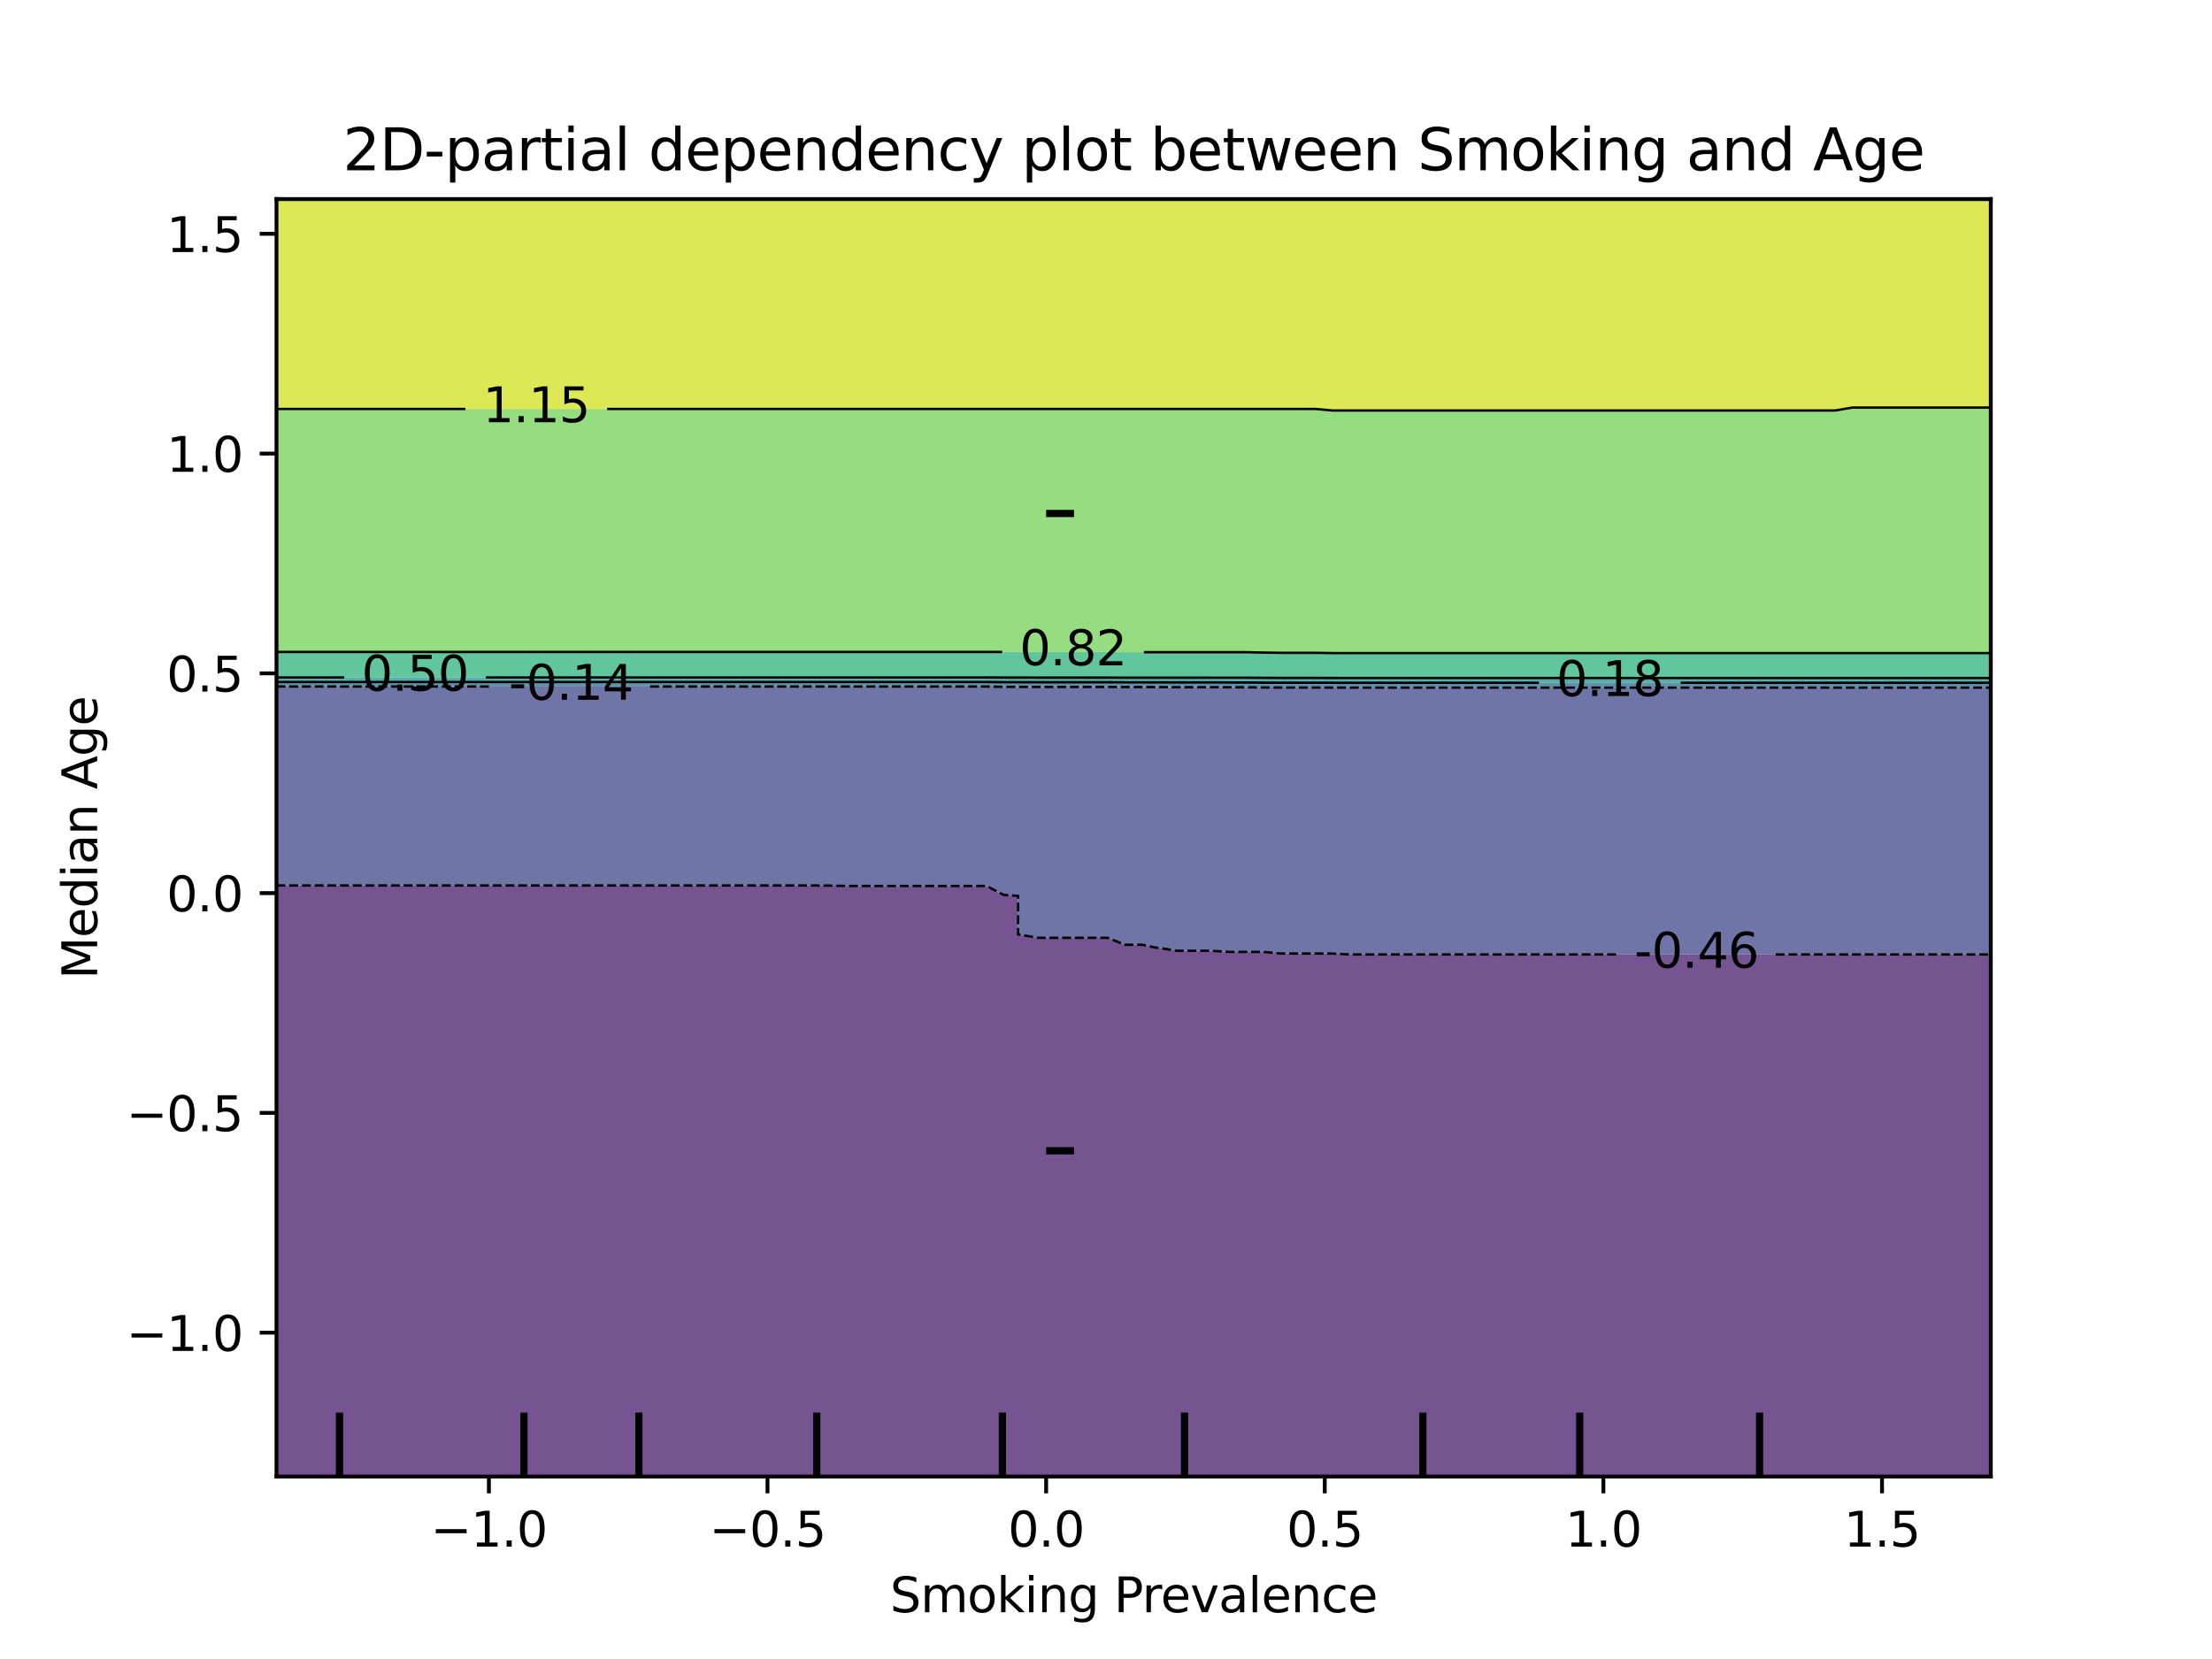 <?xml version="1.0" encoding="utf-8" standalone="no"?>
<!DOCTYPE svg PUBLIC "-//W3C//DTD SVG 1.1//EN"
  "http://www.w3.org/Graphics/SVG/1.1/DTD/svg11.dtd">
<svg xmlns:xlink="http://www.w3.org/1999/xlink" width="460.8pt" height="345.6pt" viewBox="0 0 460.8 345.6" xmlns="http://www.w3.org/2000/svg" version="1.1">
 <defs>
  <style type="text/css">*{stroke-linejoin: round; stroke-linecap: butt}</style>
 </defs>
 <g id="figure_1">
  <g id="patch_1">
   <path d="M 0 345.6 
L 460.8 345.6 
L 460.8 0 
L 0 0 
L 0 345.6 
z
" style="fill: none"/>
  </g>
  <g id="axes_1"/>
  <g id="axes_2">
   <g id="patch_2">
    <path d="M 57.6 307.584 
L 414.72 307.584 
L 414.72 41.472 
L 57.6 41.472 
L 57.6 307.584 
z
" style="fill: none"/>
   </g>
   <g id="PathCollection_1">
    <path d="M 61.207 307.584 
L 64.815 307.584 
L 68.422 307.584 
L 72.029 307.584 
L 75.636 307.584 
L 79.244 307.584 
L 82.851 307.584 
L 86.458 307.584 
L 90.065 307.584 
L 93.673 307.584 
L 97.28 307.584 
L 100.887 307.584 
L 104.495 307.584 
L 108.102 307.584 
L 111.709 307.584 
L 115.316 307.584 
L 118.924 307.584 
L 122.531 307.584 
L 126.138 307.584 
L 129.745 307.584 
L 133.353 307.584 
L 136.96 307.584 
L 140.567 307.584 
L 144.175 307.584 
L 147.782 307.584 
L 151.389 307.584 
L 154.996 307.584 
L 158.604 307.584 
L 162.211 307.584 
L 165.818 307.584 
L 169.425 307.584 
L 173.033 307.584 
L 176.64 307.584 
L 180.247 307.584 
L 183.855 307.584 
L 187.462 307.584 
L 191.069 307.584 
L 194.676 307.584 
L 198.284 307.584 
L 201.891 307.584 
L 205.498 307.584 
L 209.105 307.584 
L 212.713 307.584 
L 216.32 307.584 
L 219.927 307.584 
L 223.535 307.584 
L 227.142 307.584 
L 230.749 307.584 
L 234.356 307.584 
L 237.964 307.584 
L 241.571 307.584 
L 245.178 307.584 
L 248.785 307.584 
L 252.393 307.584 
L 256 307.584 
L 259.607 307.584 
L 263.215 307.584 
L 266.822 307.584 
L 270.429 307.584 
L 274.036 307.584 
L 277.644 307.584 
L 281.251 307.584 
L 284.858 307.584 
L 288.465 307.584 
L 292.073 307.584 
L 295.68 307.584 
L 299.287 307.584 
L 302.895 307.584 
L 306.502 307.584 
L 310.109 307.584 
L 313.716 307.584 
L 317.324 307.584 
L 320.931 307.584 
L 324.538 307.584 
L 328.145 307.584 
L 331.753 307.584 
L 335.36 307.584 
L 338.967 307.584 
L 342.575 307.584 
L 346.182 307.584 
L 349.789 307.584 
L 353.396 307.584 
L 357.004 307.584 
L 360.611 307.584 
L 364.218 307.584 
L 367.825 307.584 
L 371.433 307.584 
L 375.04 307.584 
L 378.647 307.584 
L 382.255 307.584 
L 385.862 307.584 
L 389.469 307.584 
L 393.076 307.584 
L 396.684 307.584 
L 400.291 307.584 
L 403.898 307.584 
L 407.505 307.584 
L 411.113 307.584 
L 414.72 307.584 
L 414.72 304.896 
L 414.72 302.208 
L 414.72 299.52 
L 414.72 296.832 
L 414.72 294.144 
L 414.72 291.456 
L 414.72 288.768 
L 414.72 286.08 
L 414.72 283.392 
L 414.72 280.704 
L 414.72 278.016 
L 414.72 275.328 
L 414.72 272.64 
L 414.72 269.952 
L 414.72 267.264 
L 414.72 264.576 
L 414.72 261.888 
L 414.72 259.2 
L 414.72 256.512 
L 414.72 253.824 
L 414.72 251.136 
L 414.72 248.448 
L 414.72 245.76 
L 414.72 243.072 
L 414.72 240.384 
L 414.72 237.696 
L 414.72 235.008 
L 414.72 232.32 
L 414.72 229.632 
L 414.72 226.944 
L 414.72 224.256 
L 414.72 221.568 
L 414.72 218.88 
L 414.72 216.192 
L 414.72 213.504 
L 414.72 210.816 
L 414.72 208.128 
L 414.72 205.44 
L 414.72 202.752 
L 414.72 200.064 
L 414.72 198.837 
L 411.113 198.837 
L 407.505 198.837 
L 403.898 198.837 
L 400.291 198.837 
L 396.684 198.837 
L 393.076 198.837 
L 389.469 198.837 
L 385.862 198.837 
L 382.255 198.837 
L 378.647 198.837 
L 375.04 198.837 
L 371.433 198.837 
L 367.825 198.837 
L 364.218 198.837 
L 360.611 198.837 
L 357.004 198.837 
L 353.396 198.837 
L 349.789 198.837 
L 346.182 198.837 
L 342.575 198.837 
L 338.967 198.837 
L 335.36 198.837 
L 331.753 198.837 
L 328.145 198.837 
L 324.538 198.837 
L 320.931 198.837 
L 317.324 198.837 
L 313.716 198.837 
L 310.109 198.837 
L 306.502 198.837 
L 302.895 198.837 
L 299.287 198.837 
L 295.68 198.837 
L 292.073 198.837 
L 288.465 198.837 
L 284.858 198.837 
L 281.251 198.837 
L 277.644 198.643 
L 274.036 198.643 
L 270.429 198.643 
L 266.822 198.643 
L 263.215 198.299 
L 259.607 198.299 
L 256 198.299 
L 252.393 198.067 
L 248.785 198.067 
L 245.178 198.067 
L 241.571 197.479 
L 240.554 197.376 
L 237.964 196.814 
L 234.356 196.814 
L 230.749 195.364 
L 227.142 195.364 
L 223.535 195.364 
L 219.927 195.364 
L 216.32 195.364 
L 212.713 194.761 
L 212.097 194.688 
L 212.097 192 
L 212.097 189.312 
L 212.097 186.624 
L 209.105 186.429 
L 205.498 184.561 
L 201.891 184.561 
L 198.284 184.561 
L 194.676 184.561 
L 191.069 184.561 
L 187.462 184.561 
L 183.855 184.561 
L 180.247 184.561 
L 176.64 184.561 
L 173.033 184.491 
L 169.425 184.46 
L 165.818 184.46 
L 162.211 184.46 
L 158.604 184.46 
L 154.996 184.46 
L 151.389 184.46 
L 147.782 184.46 
L 144.175 184.46 
L 140.567 184.46 
L 136.96 184.46 
L 133.353 184.46 
L 129.745 184.46 
L 126.138 184.46 
L 122.531 184.46 
L 118.924 184.46 
L 115.316 184.46 
L 111.709 184.46 
L 108.102 184.46 
L 104.495 184.46 
L 100.887 184.46 
L 97.28 184.46 
L 93.673 184.46 
L 90.065 184.46 
L 86.458 184.46 
L 82.851 184.46 
L 79.244 184.46 
L 75.636 184.46 
L 72.029 184.46 
L 68.422 184.46 
L 64.815 184.46 
L 61.207 184.46 
L 57.6 184.46 
L 57.6 186.624 
L 57.6 189.312 
L 57.6 192 
L 57.6 194.688 
L 57.6 197.376 
L 57.6 200.064 
L 57.6 202.752 
L 57.6 205.44 
L 57.6 208.128 
L 57.6 210.816 
L 57.6 213.504 
L 57.6 216.192 
L 57.6 218.88 
L 57.6 221.568 
L 57.6 224.256 
L 57.6 226.944 
L 57.6 229.632 
L 57.6 232.32 
L 57.6 235.008 
L 57.6 237.696 
L 57.6 240.384 
L 57.6 243.072 
L 57.6 245.76 
L 57.6 248.448 
L 57.6 251.136 
L 57.6 253.824 
L 57.6 256.512 
L 57.6 259.2 
L 57.6 261.888 
L 57.6 264.576 
L 57.6 267.264 
L 57.6 269.952 
L 57.6 272.64 
L 57.6 275.328 
L 57.6 278.016 
L 57.6 280.704 
L 57.6 283.392 
L 57.6 286.08 
L 57.6 288.768 
L 57.6 291.456 
L 57.6 294.144 
L 57.6 296.832 
L 57.6 299.52 
L 57.6 302.208 
L 57.6 304.896 
L 57.6 307.584 
z
" clip-path="url(#p8fe85ae605)" style="fill: #481b6d; fill-opacity: 0.75"/>
   </g>
   <g id="PathCollection_2">
    <path d="M 241.571 197.479 
L 245.178 198.067 
L 248.785 198.067 
L 252.393 198.067 
L 256 198.299 
L 259.607 198.299 
L 263.215 198.299 
L 266.822 198.643 
L 270.429 198.643 
L 274.036 198.643 
L 277.644 198.643 
L 281.251 198.837 
L 284.858 198.837 
L 288.465 198.837 
L 292.073 198.837 
L 295.68 198.837 
L 299.287 198.837 
L 302.895 198.837 
L 306.502 198.837 
L 310.109 198.837 
L 313.716 198.837 
L 317.324 198.837 
L 320.931 198.837 
L 324.538 198.837 
L 328.145 198.837 
L 331.753 198.837 
L 335.36 198.837 
L 338.967 198.837 
L 342.575 198.837 
L 346.182 198.837 
L 349.789 198.837 
L 353.396 198.837 
L 357.004 198.837 
L 360.611 198.837 
L 364.218 198.837 
L 367.825 198.837 
L 371.433 198.837 
L 375.04 198.837 
L 378.647 198.837 
L 382.255 198.837 
L 385.862 198.837 
L 389.469 198.837 
L 393.076 198.837 
L 396.684 198.837 
L 400.291 198.837 
L 403.898 198.837 
L 407.505 198.837 
L 411.113 198.837 
L 414.72 198.837 
L 414.72 197.376 
L 414.72 194.688 
L 414.72 192 
L 414.72 189.312 
L 414.72 186.624 
L 414.72 183.936 
L 414.72 181.248 
L 414.72 178.56 
L 414.72 175.872 
L 414.72 173.184 
L 414.72 170.496 
L 414.72 167.808 
L 414.72 165.12 
L 414.72 162.432 
L 414.72 159.744 
L 414.72 157.056 
L 414.72 154.368 
L 414.72 151.68 
L 414.72 148.992 
L 414.72 146.304 
L 414.72 143.616 
L 414.72 143.24 
L 411.113 143.24 
L 407.505 143.24 
L 403.898 143.24 
L 400.291 143.24 
L 396.684 143.24 
L 393.076 143.24 
L 389.469 143.24 
L 385.862 143.24 
L 382.255 143.24 
L 378.647 143.24 
L 375.04 143.24 
L 371.433 143.24 
L 367.825 143.24 
L 364.218 143.24 
L 360.611 143.24 
L 357.004 143.24 
L 353.396 143.24 
L 349.789 143.24 
L 346.182 143.24 
L 342.575 143.24 
L 338.967 143.24 
L 335.36 143.24 
L 331.753 143.24 
L 328.145 143.24 
L 324.538 143.24 
L 320.931 143.24 
L 317.324 143.24 
L 313.716 143.24 
L 310.109 143.24 
L 306.502 143.24 
L 302.895 143.24 
L 299.287 143.24 
L 295.68 143.24 
L 292.073 143.24 
L 288.465 143.24 
L 284.858 143.24 
L 281.251 143.24 
L 277.644 143.232 
L 274.036 143.229 
L 270.429 143.229 
L 266.822 143.229 
L 263.215 143.211 
L 259.607 143.173 
L 256 143.173 
L 252.393 143.159 
L 248.785 143.159 
L 245.178 143.159 
L 241.571 143.138 
L 237.964 143.124 
L 234.356 143.124 
L 230.749 143.097 
L 227.142 143.097 
L 223.535 143.097 
L 219.927 143.097 
L 216.32 143.097 
L 212.713 143.084 
L 209.105 143.077 
L 205.498 143.02 
L 201.891 143.02 
L 198.284 143.02 
L 194.676 143.02 
L 191.069 143.02 
L 187.462 143.02 
L 183.855 143.02 
L 180.247 143.02 
L 176.64 143.02 
L 173.033 143.019 
L 169.425 143.018 
L 165.818 143.018 
L 162.211 143.018 
L 158.604 143.018 
L 154.996 143.018 
L 151.389 143.018 
L 147.782 143.018 
L 144.175 143.018 
L 140.567 143.018 
L 136.96 143.018 
L 133.353 143.018 
L 129.745 143.018 
L 126.138 143.018 
L 122.531 143.018 
L 118.924 143.018 
L 115.316 143.018 
L 111.709 143.018 
L 108.102 143.018 
L 104.495 143.018 
L 100.887 143.018 
L 97.28 143.018 
L 93.673 143.018 
L 90.065 143.018 
L 86.458 143.018 
L 82.851 143.018 
L 79.244 143.018 
L 75.636 143.018 
L 72.029 143.018 
L 68.422 143.018 
L 64.815 143.018 
L 61.207 143.018 
L 57.6 143.018 
L 57.6 143.616 
L 57.6 146.304 
L 57.6 148.992 
L 57.6 151.68 
L 57.6 154.368 
L 57.6 157.056 
L 57.6 159.744 
L 57.6 162.432 
L 57.6 165.12 
L 57.6 167.808 
L 57.6 170.496 
L 57.6 173.184 
L 57.6 175.872 
L 57.6 178.56 
L 57.6 181.248 
L 57.6 183.936 
L 57.6 184.46 
L 61.207 184.46 
L 64.815 184.46 
L 68.422 184.46 
L 72.029 184.46 
L 75.636 184.46 
L 79.244 184.46 
L 82.851 184.46 
L 86.458 184.46 
L 90.065 184.46 
L 93.673 184.46 
L 97.28 184.46 
L 100.887 184.46 
L 104.495 184.46 
L 108.102 184.46 
L 111.709 184.46 
L 115.316 184.46 
L 118.924 184.46 
L 122.531 184.46 
L 126.138 184.46 
L 129.745 184.46 
L 133.353 184.46 
L 136.96 184.46 
L 140.567 184.46 
L 144.175 184.46 
L 147.782 184.46 
L 151.389 184.46 
L 154.996 184.46 
L 158.604 184.46 
L 162.211 184.46 
L 165.818 184.46 
L 169.425 184.46 
L 173.033 184.491 
L 176.64 184.561 
L 180.247 184.561 
L 183.855 184.561 
L 187.462 184.561 
L 191.069 184.561 
L 194.676 184.561 
L 198.284 184.561 
L 201.891 184.561 
L 205.498 184.561 
L 209.105 186.429 
L 212.097 186.624 
L 212.097 189.312 
L 212.097 192 
L 212.097 194.688 
L 212.713 194.761 
L 216.32 195.364 
L 219.927 195.364 
L 223.535 195.364 
L 227.142 195.364 
L 230.749 195.364 
L 234.356 196.814 
L 237.964 196.814 
L 240.554 197.376 
z
" clip-path="url(#p8fe85ae605)" style="fill: #3f4788; fill-opacity: 0.75"/>
   </g>
   <g id="PathCollection_3">
    <path d="M 61.207 143.018 
L 64.815 143.018 
L 68.422 143.018 
L 72.029 143.018 
L 75.636 143.018 
L 79.244 143.018 
L 82.851 143.018 
L 86.458 143.018 
L 90.065 143.018 
L 93.673 143.018 
L 97.28 143.018 
L 100.887 143.018 
L 104.495 143.018 
L 108.102 143.018 
L 111.709 143.018 
L 115.316 143.018 
L 118.924 143.018 
L 122.531 143.018 
L 126.138 143.018 
L 129.745 143.018 
L 133.353 143.018 
L 136.96 143.018 
L 140.567 143.018 
L 144.175 143.018 
L 147.782 143.018 
L 151.389 143.018 
L 154.996 143.018 
L 158.604 143.018 
L 162.211 143.018 
L 165.818 143.018 
L 169.425 143.018 
L 173.033 143.019 
L 176.64 143.02 
L 180.247 143.02 
L 183.855 143.02 
L 187.462 143.02 
L 191.069 143.02 
L 194.676 143.02 
L 198.284 143.02 
L 201.891 143.02 
L 205.498 143.02 
L 209.105 143.077 
L 212.713 143.084 
L 216.32 143.097 
L 219.927 143.097 
L 223.535 143.097 
L 227.142 143.097 
L 230.749 143.097 
L 234.356 143.124 
L 237.964 143.124 
L 241.571 143.138 
L 245.178 143.159 
L 248.785 143.159 
L 252.393 143.159 
L 256 143.173 
L 259.607 143.173 
L 263.215 143.211 
L 266.822 143.229 
L 270.429 143.229 
L 274.036 143.229 
L 277.644 143.232 
L 281.251 143.24 
L 284.858 143.24 
L 288.465 143.24 
L 292.073 143.24 
L 295.68 143.24 
L 299.287 143.24 
L 302.895 143.24 
L 306.502 143.24 
L 310.109 143.24 
L 313.716 143.24 
L 317.324 143.24 
L 320.931 143.24 
L 324.538 143.24 
L 328.145 143.24 
L 331.753 143.24 
L 335.36 143.24 
L 338.967 143.24 
L 342.575 143.24 
L 346.182 143.24 
L 349.789 143.24 
L 353.396 143.24 
L 357.004 143.24 
L 360.611 143.24 
L 364.218 143.24 
L 367.825 143.24 
L 371.433 143.24 
L 375.04 143.24 
L 378.647 143.24 
L 382.255 143.24 
L 385.862 143.24 
L 389.469 143.24 
L 393.076 143.24 
L 396.684 143.24 
L 400.291 143.24 
L 403.898 143.24 
L 407.505 143.24 
L 411.113 143.24 
L 414.72 143.24 
L 414.72 142.238 
L 411.113 142.238 
L 407.505 142.238 
L 403.898 142.238 
L 400.291 142.238 
L 396.684 142.238 
L 393.076 142.238 
L 389.469 142.238 
L 385.862 142.238 
L 382.255 142.238 
L 378.647 142.238 
L 375.04 142.238 
L 371.433 142.238 
L 367.825 142.238 
L 364.218 142.238 
L 360.611 142.238 
L 357.004 142.238 
L 353.396 142.238 
L 349.789 142.238 
L 346.182 142.238 
L 342.575 142.238 
L 338.967 142.238 
L 335.36 142.238 
L 331.753 142.238 
L 328.145 142.238 
L 324.538 142.238 
L 320.931 142.238 
L 317.324 142.238 
L 313.716 142.238 
L 310.109 142.238 
L 306.502 142.238 
L 302.895 142.238 
L 299.287 142.238 
L 295.68 142.238 
L 292.073 142.238 
L 288.465 142.238 
L 284.858 142.238 
L 281.251 142.238 
L 277.644 142.234 
L 274.036 142.225 
L 270.429 142.225 
L 266.822 142.225 
L 263.215 142.207 
L 259.607 142.175 
L 256 142.175 
L 252.393 142.167 
L 248.785 142.167 
L 245.178 142.167 
L 241.571 142.155 
L 237.964 142.148 
L 234.356 142.148 
L 230.749 142.126 
L 227.142 142.126 
L 223.535 142.126 
L 219.927 142.126 
L 216.32 142.126 
L 212.713 142.114 
L 209.105 142.11 
L 205.498 142.074 
L 201.891 142.074 
L 198.284 142.074 
L 194.676 142.074 
L 191.069 142.074 
L 187.462 142.074 
L 183.855 142.074 
L 180.247 142.074 
L 176.64 142.074 
L 173.033 142.073 
L 169.425 142.072 
L 165.818 142.072 
L 162.211 142.072 
L 158.604 142.072 
L 154.996 142.072 
L 151.389 142.072 
L 147.782 142.072 
L 144.175 142.072 
L 140.567 142.072 
L 136.96 142.072 
L 133.353 142.072 
L 129.745 142.072 
L 126.138 142.072 
L 122.531 142.072 
L 118.924 142.072 
L 115.316 142.072 
L 111.709 142.072 
L 108.102 142.072 
L 104.495 142.072 
L 100.887 142.072 
L 97.28 142.072 
L 93.673 142.072 
L 90.065 142.072 
L 86.458 142.072 
L 82.851 142.072 
L 79.244 142.072 
L 75.636 142.072 
L 72.029 142.072 
L 68.422 142.072 
L 64.815 142.072 
L 61.207 142.072 
L 57.6 142.072 
L 57.6 143.018 
z
" clip-path="url(#p8fe85ae605)" style="fill: #2e6e8e; fill-opacity: 0.75"/>
   </g>
   <g id="PathCollection_4">
    <path d="M 61.207 142.072 
L 64.815 142.072 
L 68.422 142.072 
L 72.029 142.072 
L 75.636 142.072 
L 79.244 142.072 
L 82.851 142.072 
L 86.458 142.072 
L 90.065 142.072 
L 93.673 142.072 
L 97.28 142.072 
L 100.887 142.072 
L 104.495 142.072 
L 108.102 142.072 
L 111.709 142.072 
L 115.316 142.072 
L 118.924 142.072 
L 122.531 142.072 
L 126.138 142.072 
L 129.745 142.072 
L 133.353 142.072 
L 136.96 142.072 
L 140.567 142.072 
L 144.175 142.072 
L 147.782 142.072 
L 151.389 142.072 
L 154.996 142.072 
L 158.604 142.072 
L 162.211 142.072 
L 165.818 142.072 
L 169.425 142.072 
L 173.033 142.073 
L 176.64 142.074 
L 180.247 142.074 
L 183.855 142.074 
L 187.462 142.074 
L 191.069 142.074 
L 194.676 142.074 
L 198.284 142.074 
L 201.891 142.074 
L 205.498 142.074 
L 209.105 142.11 
L 212.713 142.114 
L 216.32 142.126 
L 219.927 142.126 
L 223.535 142.126 
L 227.142 142.126 
L 230.749 142.126 
L 234.356 142.148 
L 237.964 142.148 
L 241.571 142.155 
L 245.178 142.167 
L 248.785 142.167 
L 252.393 142.167 
L 256 142.175 
L 259.607 142.175 
L 263.215 142.207 
L 266.822 142.225 
L 270.429 142.225 
L 274.036 142.225 
L 277.644 142.234 
L 281.251 142.238 
L 284.858 142.238 
L 288.465 142.238 
L 292.073 142.238 
L 295.68 142.238 
L 299.287 142.238 
L 302.895 142.238 
L 306.502 142.238 
L 310.109 142.238 
L 313.716 142.238 
L 317.324 142.238 
L 320.931 142.238 
L 324.538 142.238 
L 328.145 142.238 
L 331.753 142.238 
L 335.36 142.238 
L 338.967 142.238 
L 342.575 142.238 
L 346.182 142.238 
L 349.789 142.238 
L 353.396 142.238 
L 357.004 142.238 
L 360.611 142.238 
L 364.218 142.238 
L 367.825 142.238 
L 371.433 142.238 
L 375.04 142.238 
L 378.647 142.238 
L 382.255 142.238 
L 385.862 142.238 
L 389.469 142.238 
L 393.076 142.238 
L 396.684 142.238 
L 400.291 142.238 
L 403.898 142.238 
L 407.505 142.238 
L 411.113 142.238 
L 414.72 142.238 
L 414.72 141.237 
L 411.113 141.237 
L 407.505 141.237 
L 403.898 141.237 
L 400.291 141.237 
L 396.684 141.237 
L 393.076 141.237 
L 389.469 141.237 
L 385.862 141.237 
L 382.255 141.237 
L 378.647 141.237 
L 375.04 141.237 
L 371.433 141.237 
L 367.825 141.237 
L 364.218 141.237 
L 360.611 141.237 
L 357.004 141.237 
L 353.396 141.237 
L 349.789 141.237 
L 346.182 141.237 
L 342.575 141.237 
L 338.967 141.237 
L 335.36 141.237 
L 331.753 141.237 
L 328.145 141.237 
L 324.538 141.237 
L 320.931 141.237 
L 317.324 141.237 
L 313.716 141.237 
L 310.109 141.237 
L 306.502 141.237 
L 302.895 141.237 
L 299.287 141.237 
L 295.68 141.237 
L 292.073 141.237 
L 288.465 141.237 
L 284.858 141.237 
L 281.251 141.237 
L 277.644 141.236 
L 274.036 141.221 
L 270.429 141.221 
L 266.822 141.221 
L 263.215 141.203 
L 259.607 141.177 
L 256 141.177 
L 252.393 141.175 
L 248.785 141.175 
L 245.178 141.175 
L 241.571 141.173 
L 237.964 141.171 
L 234.356 141.171 
L 230.749 141.155 
L 227.142 141.155 
L 223.535 141.155 
L 219.927 141.155 
L 216.32 141.155 
L 212.713 141.143 
L 209.105 141.142 
L 205.498 141.127 
L 201.891 141.127 
L 198.284 141.127 
L 194.676 141.127 
L 191.069 141.127 
L 187.462 141.127 
L 183.855 141.127 
L 180.247 141.127 
L 176.64 141.127 
L 173.033 141.127 
L 169.425 141.127 
L 165.818 141.127 
L 162.211 141.127 
L 158.604 141.127 
L 154.996 141.127 
L 151.389 141.127 
L 147.782 141.127 
L 144.175 141.127 
L 140.567 141.127 
L 136.96 141.127 
L 133.353 141.127 
L 129.745 141.127 
L 126.138 141.127 
L 122.531 141.127 
L 118.924 141.127 
L 115.316 141.127 
L 111.709 141.127 
L 108.102 141.127 
L 104.495 141.127 
L 100.887 141.127 
L 97.28 141.127 
L 93.673 141.127 
L 90.065 141.127 
L 86.458 141.127 
L 82.851 141.127 
L 79.244 141.127 
L 75.636 141.127 
L 72.029 141.127 
L 68.422 141.127 
L 64.815 141.127 
L 61.207 141.127 
L 57.6 141.127 
L 57.6 142.072 
z
" clip-path="url(#p8fe85ae605)" style="fill: #21918c; fill-opacity: 0.75"/>
   </g>
   <g id="PathCollection_5">
    <path d="M 61.207 141.127 
L 64.815 141.127 
L 68.422 141.127 
L 72.029 141.127 
L 75.636 141.127 
L 79.244 141.127 
L 82.851 141.127 
L 86.458 141.127 
L 90.065 141.127 
L 93.673 141.127 
L 97.28 141.127 
L 100.887 141.127 
L 104.495 141.127 
L 108.102 141.127 
L 111.709 141.127 
L 115.316 141.127 
L 118.924 141.127 
L 122.531 141.127 
L 126.138 141.127 
L 129.745 141.127 
L 133.353 141.127 
L 136.96 141.127 
L 140.567 141.127 
L 144.175 141.127 
L 147.782 141.127 
L 151.389 141.127 
L 154.996 141.127 
L 158.604 141.127 
L 162.211 141.127 
L 165.818 141.127 
L 169.425 141.127 
L 173.033 141.127 
L 176.64 141.127 
L 180.247 141.127 
L 183.855 141.127 
L 187.462 141.127 
L 191.069 141.127 
L 194.676 141.127 
L 198.284 141.127 
L 201.891 141.127 
L 205.498 141.127 
L 209.105 141.142 
L 212.713 141.143 
L 216.32 141.155 
L 219.927 141.155 
L 223.535 141.155 
L 227.142 141.155 
L 230.749 141.155 
L 234.356 141.171 
L 237.964 141.171 
L 241.571 141.173 
L 245.178 141.175 
L 248.785 141.175 
L 252.393 141.175 
L 256 141.177 
L 259.607 141.177 
L 263.215 141.203 
L 266.822 141.221 
L 270.429 141.221 
L 274.036 141.221 
L 277.644 141.236 
L 281.251 141.237 
L 284.858 141.237 
L 288.465 141.237 
L 292.073 141.237 
L 295.68 141.237 
L 299.287 141.237 
L 302.895 141.237 
L 306.502 141.237 
L 310.109 141.237 
L 313.716 141.237 
L 317.324 141.237 
L 320.931 141.237 
L 324.538 141.237 
L 328.145 141.237 
L 331.753 141.237 
L 335.36 141.237 
L 338.967 141.237 
L 342.575 141.237 
L 346.182 141.237 
L 349.789 141.237 
L 353.396 141.237 
L 357.004 141.237 
L 360.611 141.237 
L 364.218 141.237 
L 367.825 141.237 
L 371.433 141.237 
L 375.04 141.237 
L 378.647 141.237 
L 382.255 141.237 
L 385.862 141.237 
L 389.469 141.237 
L 393.076 141.237 
L 396.684 141.237 
L 400.291 141.237 
L 403.898 141.237 
L 407.505 141.237 
L 411.113 141.237 
L 414.72 141.237 
L 414.72 140.928 
L 414.72 138.24 
L 414.72 136.051 
L 411.113 136.051 
L 407.505 136.051 
L 403.898 136.051 
L 400.291 136.051 
L 396.684 136.051 
L 393.076 136.051 
L 389.469 136.051 
L 385.862 136.051 
L 382.255 136.051 
L 378.647 136.051 
L 375.04 136.051 
L 371.433 136.051 
L 367.825 136.051 
L 364.218 136.051 
L 360.611 136.051 
L 357.004 136.051 
L 353.396 136.051 
L 349.789 136.051 
L 346.182 136.051 
L 342.575 136.051 
L 338.967 136.051 
L 335.36 136.051 
L 331.753 136.051 
L 328.145 136.051 
L 324.538 136.051 
L 320.931 136.051 
L 317.324 136.051 
L 313.716 136.051 
L 310.109 136.051 
L 306.502 136.051 
L 302.895 136.051 
L 299.287 136.051 
L 295.68 136.051 
L 292.073 136.051 
L 288.465 136.051 
L 284.858 136.051 
L 281.251 136.051 
L 277.644 136.051 
L 274.036 135.998 
L 270.429 135.998 
L 266.822 135.998 
L 263.215 135.942 
L 259.607 135.865 
L 256 135.865 
L 252.393 135.865 
L 248.785 135.865 
L 245.178 135.865 
L 241.571 135.865 
L 237.964 135.865 
L 234.356 135.865 
L 230.749 135.817 
L 227.142 135.817 
L 223.535 135.817 
L 219.927 135.817 
L 216.32 135.817 
L 212.713 135.813 
L 209.105 135.813 
L 205.498 135.809 
L 201.891 135.809 
L 198.284 135.809 
L 194.676 135.809 
L 191.069 135.809 
L 187.462 135.809 
L 183.855 135.809 
L 180.247 135.809 
L 176.64 135.809 
L 173.033 135.809 
L 169.425 135.809 
L 165.818 135.809 
L 162.211 135.809 
L 158.604 135.809 
L 154.996 135.809 
L 151.389 135.809 
L 147.782 135.809 
L 144.175 135.809 
L 140.567 135.809 
L 136.96 135.809 
L 133.353 135.809 
L 129.745 135.809 
L 126.138 135.809 
L 122.531 135.809 
L 118.924 135.809 
L 115.316 135.809 
L 111.709 135.809 
L 108.102 135.809 
L 104.495 135.809 
L 100.887 135.809 
L 97.28 135.809 
L 93.673 135.809 
L 90.065 135.809 
L 86.458 135.809 
L 82.851 135.809 
L 79.244 135.809 
L 75.636 135.809 
L 72.029 135.809 
L 68.422 135.809 
L 64.815 135.809 
L 61.207 135.809 
L 57.6 135.809 
L 57.6 138.24 
L 57.6 140.928 
L 57.6 141.127 
z
" clip-path="url(#p8fe85ae605)" style="fill: #2db27d; fill-opacity: 0.75"/>
   </g>
   <g id="PathCollection_6">
    <path d="M 61.207 135.809 
L 64.815 135.809 
L 68.422 135.809 
L 72.029 135.809 
L 75.636 135.809 
L 79.244 135.809 
L 82.851 135.809 
L 86.458 135.809 
L 90.065 135.809 
L 93.673 135.809 
L 97.28 135.809 
L 100.887 135.809 
L 104.495 135.809 
L 108.102 135.809 
L 111.709 135.809 
L 115.316 135.809 
L 118.924 135.809 
L 122.531 135.809 
L 126.138 135.809 
L 129.745 135.809 
L 133.353 135.809 
L 136.96 135.809 
L 140.567 135.809 
L 144.175 135.809 
L 147.782 135.809 
L 151.389 135.809 
L 154.996 135.809 
L 158.604 135.809 
L 162.211 135.809 
L 165.818 135.809 
L 169.425 135.809 
L 173.033 135.809 
L 176.64 135.809 
L 180.247 135.809 
L 183.855 135.809 
L 187.462 135.809 
L 191.069 135.809 
L 194.676 135.809 
L 198.284 135.809 
L 201.891 135.809 
L 205.498 135.809 
L 209.105 135.813 
L 212.713 135.813 
L 216.32 135.817 
L 219.927 135.817 
L 223.535 135.817 
L 227.142 135.817 
L 230.749 135.817 
L 234.356 135.865 
L 237.964 135.865 
L 241.571 135.865 
L 245.178 135.865 
L 248.785 135.865 
L 252.393 135.865 
L 256 135.865 
L 259.607 135.865 
L 263.215 135.942 
L 266.822 135.998 
L 270.429 135.998 
L 274.036 135.998 
L 277.644 136.051 
L 281.251 136.051 
L 284.858 136.051 
L 288.465 136.051 
L 292.073 136.051 
L 295.68 136.051 
L 299.287 136.051 
L 302.895 136.051 
L 306.502 136.051 
L 310.109 136.051 
L 313.716 136.051 
L 317.324 136.051 
L 320.931 136.051 
L 324.538 136.051 
L 328.145 136.051 
L 331.753 136.051 
L 335.36 136.051 
L 338.967 136.051 
L 342.575 136.051 
L 346.182 136.051 
L 349.789 136.051 
L 353.396 136.051 
L 357.004 136.051 
L 360.611 136.051 
L 364.218 136.051 
L 367.825 136.051 
L 371.433 136.051 
L 375.04 136.051 
L 378.647 136.051 
L 382.255 136.051 
L 385.862 136.051 
L 389.469 136.051 
L 393.076 136.051 
L 396.684 136.051 
L 400.291 136.051 
L 403.898 136.051 
L 407.505 136.051 
L 411.113 136.051 
L 414.72 136.051 
L 414.72 135.552 
L 414.72 132.864 
L 414.72 130.176 
L 414.72 127.488 
L 414.72 124.8 
L 414.72 122.112 
L 414.72 119.424 
L 414.72 116.736 
L 414.72 114.048 
L 414.72 111.36 
L 414.72 108.672 
L 414.72 105.984 
L 414.72 103.296 
L 414.72 100.608 
L 414.72 97.92 
L 414.72 95.232 
L 414.72 92.544 
L 414.72 89.856 
L 414.72 87.168 
L 414.72 84.904 
L 411.113 84.904 
L 407.505 84.904 
L 403.898 84.904 
L 400.291 84.904 
L 396.684 84.904 
L 393.076 84.904 
L 389.469 84.904 
L 385.862 84.904 
L 382.255 85.519 
L 378.647 85.519 
L 375.04 85.519 
L 371.433 85.519 
L 367.825 85.519 
L 364.218 85.519 
L 360.611 85.519 
L 357.004 85.519 
L 353.396 85.519 
L 349.789 85.519 
L 346.182 85.519 
L 342.575 85.519 
L 338.967 85.519 
L 335.36 85.519 
L 331.753 85.519 
L 328.145 85.519 
L 324.538 85.519 
L 320.931 85.519 
L 317.324 85.519 
L 313.716 85.519 
L 310.109 85.519 
L 306.502 85.519 
L 302.895 85.519 
L 299.287 85.519 
L 295.68 85.519 
L 292.073 85.519 
L 288.465 85.519 
L 284.858 85.519 
L 281.251 85.519 
L 277.644 85.519 
L 274.036 85.193 
L 270.429 85.193 
L 266.822 85.193 
L 263.215 85.193 
L 259.607 85.193 
L 256 85.193 
L 252.393 85.193 
L 248.785 85.193 
L 245.178 85.193 
L 241.571 85.193 
L 237.964 85.193 
L 234.356 85.193 
L 230.749 85.193 
L 227.142 85.193 
L 223.535 85.193 
L 219.927 85.193 
L 216.32 85.193 
L 212.713 85.193 
L 209.105 85.193 
L 205.498 85.193 
L 201.891 85.193 
L 198.284 85.193 
L 194.676 85.193 
L 191.069 85.193 
L 187.462 85.193 
L 183.855 85.193 
L 180.247 85.193 
L 176.64 85.193 
L 173.033 85.193 
L 169.425 85.193 
L 165.818 85.193 
L 162.211 85.193 
L 158.604 85.193 
L 154.996 85.193 
L 151.389 85.193 
L 147.782 85.193 
L 144.175 85.193 
L 140.567 85.193 
L 136.96 85.193 
L 133.353 85.193 
L 129.745 85.193 
L 126.138 85.193 
L 122.531 85.193 
L 118.924 85.193 
L 115.316 85.193 
L 111.709 85.193 
L 108.102 85.193 
L 104.495 85.193 
L 100.887 85.193 
L 97.28 85.193 
L 93.673 85.193 
L 90.065 85.193 
L 86.458 85.193 
L 82.851 85.193 
L 79.244 85.193 
L 75.636 85.193 
L 72.029 85.193 
L 68.422 85.193 
L 64.815 85.193 
L 61.207 85.193 
L 57.6 85.193 
L 57.6 87.168 
L 57.6 89.856 
L 57.6 92.544 
L 57.6 95.232 
L 57.6 97.92 
L 57.6 100.608 
L 57.6 103.296 
L 57.6 105.984 
L 57.6 108.672 
L 57.6 111.36 
L 57.6 114.048 
L 57.6 116.736 
L 57.6 119.424 
L 57.6 122.112 
L 57.6 124.8 
L 57.6 127.488 
L 57.6 130.176 
L 57.6 132.864 
L 57.6 135.552 
L 57.6 135.809 
z
" clip-path="url(#p8fe85ae605)" style="fill: #73d056; fill-opacity: 0.75"/>
   </g>
   <g id="PathCollection_7">
    <path d="M 61.207 85.193 
L 64.815 85.193 
L 68.422 85.193 
L 72.029 85.193 
L 75.636 85.193 
L 79.244 85.193 
L 82.851 85.193 
L 86.458 85.193 
L 90.065 85.193 
L 93.673 85.193 
L 97.28 85.193 
L 100.887 85.193 
L 104.495 85.193 
L 108.102 85.193 
L 111.709 85.193 
L 115.316 85.193 
L 118.924 85.193 
L 122.531 85.193 
L 126.138 85.193 
L 129.745 85.193 
L 133.353 85.193 
L 136.96 85.193 
L 140.567 85.193 
L 144.175 85.193 
L 147.782 85.193 
L 151.389 85.193 
L 154.996 85.193 
L 158.604 85.193 
L 162.211 85.193 
L 165.818 85.193 
L 169.425 85.193 
L 173.033 85.193 
L 176.64 85.193 
L 180.247 85.193 
L 183.855 85.193 
L 187.462 85.193 
L 191.069 85.193 
L 194.676 85.193 
L 198.284 85.193 
L 201.891 85.193 
L 205.498 85.193 
L 209.105 85.193 
L 212.713 85.193 
L 216.32 85.193 
L 219.927 85.193 
L 223.535 85.193 
L 227.142 85.193 
L 230.749 85.193 
L 234.356 85.193 
L 237.964 85.193 
L 241.571 85.193 
L 245.178 85.193 
L 248.785 85.193 
L 252.393 85.193 
L 256 85.193 
L 259.607 85.193 
L 263.215 85.193 
L 266.822 85.193 
L 270.429 85.193 
L 274.036 85.193 
L 277.644 85.519 
L 281.251 85.519 
L 284.858 85.519 
L 288.465 85.519 
L 292.073 85.519 
L 295.68 85.519 
L 299.287 85.519 
L 302.895 85.519 
L 306.502 85.519 
L 310.109 85.519 
L 313.716 85.519 
L 317.324 85.519 
L 320.931 85.519 
L 324.538 85.519 
L 328.145 85.519 
L 331.753 85.519 
L 335.36 85.519 
L 338.967 85.519 
L 342.575 85.519 
L 346.182 85.519 
L 349.789 85.519 
L 353.396 85.519 
L 357.004 85.519 
L 360.611 85.519 
L 364.218 85.519 
L 367.825 85.519 
L 371.433 85.519 
L 375.04 85.519 
L 378.647 85.519 
L 382.255 85.519 
L 385.862 84.904 
L 389.469 84.904 
L 393.076 84.904 
L 396.684 84.904 
L 400.291 84.904 
L 403.898 84.904 
L 407.505 84.904 
L 411.113 84.904 
L 414.72 84.904 
L 414.72 84.48 
L 414.72 81.792 
L 414.72 79.104 
L 414.72 76.416 
L 414.72 73.728 
L 414.72 71.04 
L 414.72 68.352 
L 414.72 65.664 
L 414.72 62.976 
L 414.72 60.288 
L 414.72 57.6 
L 414.72 54.912 
L 414.72 52.224 
L 414.72 49.536 
L 414.72 46.848 
L 414.72 44.16 
L 414.72 41.472 
L 411.113 41.472 
L 407.505 41.472 
L 403.898 41.472 
L 400.291 41.472 
L 396.684 41.472 
L 393.076 41.472 
L 389.469 41.472 
L 385.862 41.472 
L 382.255 41.472 
L 378.647 41.472 
L 375.04 41.472 
L 371.433 41.472 
L 367.825 41.472 
L 364.218 41.472 
L 360.611 41.472 
L 357.004 41.472 
L 353.396 41.472 
L 349.789 41.472 
L 346.182 41.472 
L 342.575 41.472 
L 338.967 41.472 
L 335.36 41.472 
L 331.753 41.472 
L 328.145 41.472 
L 324.538 41.472 
L 320.931 41.472 
L 317.324 41.472 
L 313.716 41.472 
L 310.109 41.472 
L 306.502 41.472 
L 302.895 41.472 
L 299.287 41.472 
L 295.68 41.472 
L 292.073 41.472 
L 288.465 41.472 
L 284.858 41.472 
L 281.251 41.472 
L 277.644 41.472 
L 274.036 41.472 
L 270.429 41.472 
L 266.822 41.472 
L 263.215 41.472 
L 259.607 41.472 
L 256 41.472 
L 252.393 41.472 
L 248.785 41.472 
L 245.178 41.472 
L 241.571 41.472 
L 237.964 41.472 
L 234.356 41.472 
L 230.749 41.472 
L 227.142 41.472 
L 223.535 41.472 
L 219.927 41.472 
L 216.32 41.472 
L 212.713 41.472 
L 209.105 41.472 
L 205.498 41.472 
L 201.891 41.472 
L 198.284 41.472 
L 194.676 41.472 
L 191.069 41.472 
L 187.462 41.472 
L 183.855 41.472 
L 180.247 41.472 
L 176.64 41.472 
L 173.033 41.472 
L 169.425 41.472 
L 165.818 41.472 
L 162.211 41.472 
L 158.604 41.472 
L 154.996 41.472 
L 151.389 41.472 
L 147.782 41.472 
L 144.175 41.472 
L 140.567 41.472 
L 136.96 41.472 
L 133.353 41.472 
L 129.745 41.472 
L 126.138 41.472 
L 122.531 41.472 
L 118.924 41.472 
L 115.316 41.472 
L 111.709 41.472 
L 108.102 41.472 
L 104.495 41.472 
L 100.887 41.472 
L 97.28 41.472 
L 93.673 41.472 
L 90.065 41.472 
L 86.458 41.472 
L 82.851 41.472 
L 79.244 41.472 
L 75.636 41.472 
L 72.029 41.472 
L 68.422 41.472 
L 64.815 41.472 
L 61.207 41.472 
L 57.6 41.472 
L 57.6 44.16 
L 57.6 46.848 
L 57.6 49.536 
L 57.6 52.224 
L 57.6 54.912 
L 57.6 57.6 
L 57.6 60.288 
L 57.6 62.976 
L 57.6 65.664 
L 57.6 68.352 
L 57.6 71.04 
L 57.6 73.728 
L 57.6 76.416 
L 57.6 79.104 
L 57.6 81.792 
L 57.6 84.48 
L 57.6 85.193 
z
" clip-path="url(#p8fe85ae605)" style="fill: #d0e11c; fill-opacity: 0.75"/>
   </g>
   <g id="matplotlib.axis_1">
    <g id="xtick_1">
     <g id="line2d_1">
      <defs>
       <path id="m61437fe641" d="M 0 0 
L 0 3.5 
" style="stroke: #000000; stroke-width: 0.8"/>
      </defs>
      <g>
       <use xlink:href="#m61437fe641" x="101.845" y="307.584" style="stroke: #000000; stroke-width: 0.8"/>
      </g>
     </g>
     <g id="text_1">
      <!-- −1.0 -->
      <g transform="translate(89.703 322.182) scale(0.1 -0.1)">
       <defs>
        <path id="DejaVuSans-2212" d="M 678 2272 
L 4684 2272 
L 4684 1741 
L 678 1741 
L 678 2272 
z
" transform="scale(0.016)"/>
        <path id="DejaVuSans-31" d="M 794 531 
L 1825 531 
L 1825 4091 
L 703 3866 
L 703 4441 
L 1819 4666 
L 2450 4666 
L 2450 531 
L 3481 531 
L 3481 0 
L 794 0 
L 794 531 
z
" transform="scale(0.016)"/>
        <path id="DejaVuSans-2e" d="M 684 794 
L 1344 794 
L 1344 0 
L 684 0 
L 684 794 
z
" transform="scale(0.016)"/>
        <path id="DejaVuSans-30" d="M 2034 4250 
Q 1547 4250 1301 3770 
Q 1056 3291 1056 2328 
Q 1056 1369 1301 889 
Q 1547 409 2034 409 
Q 2525 409 2770 889 
Q 3016 1369 3016 2328 
Q 3016 3291 2770 3770 
Q 2525 4250 2034 4250 
z
M 2034 4750 
Q 2819 4750 3233 4129 
Q 3647 3509 3647 2328 
Q 3647 1150 3233 529 
Q 2819 -91 2034 -91 
Q 1250 -91 836 529 
Q 422 1150 422 2328 
Q 422 3509 836 4129 
Q 1250 4750 2034 4750 
z
" transform="scale(0.016)"/>
       </defs>
       <use xlink:href="#DejaVuSans-2212"/>
       <use xlink:href="#DejaVuSans-31" x="83.789"/>
       <use xlink:href="#DejaVuSans-2e" x="147.412"/>
       <use xlink:href="#DejaVuSans-30" x="179.199"/>
      </g>
     </g>
    </g>
    <g id="xtick_2">
     <g id="line2d_2">
      <g>
       <use xlink:href="#m61437fe641" x="159.887" y="307.584" style="stroke: #000000; stroke-width: 0.8"/>
      </g>
     </g>
     <g id="text_2">
      <!-- −0.5 -->
      <g transform="translate(147.746 322.182) scale(0.1 -0.1)">
       <defs>
        <path id="DejaVuSans-35" d="M 691 4666 
L 3169 4666 
L 3169 4134 
L 1269 4134 
L 1269 2991 
Q 1406 3038 1543 3061 
Q 1681 3084 1819 3084 
Q 2600 3084 3056 2656 
Q 3513 2228 3513 1497 
Q 3513 744 3044 326 
Q 2575 -91 1722 -91 
Q 1428 -91 1123 -41 
Q 819 9 494 109 
L 494 744 
Q 775 591 1075 516 
Q 1375 441 1709 441 
Q 2250 441 2565 725 
Q 2881 1009 2881 1497 
Q 2881 1984 2565 2268 
Q 2250 2553 1709 2553 
Q 1456 2553 1204 2497 
Q 953 2441 691 2322 
L 691 4666 
z
" transform="scale(0.016)"/>
       </defs>
       <use xlink:href="#DejaVuSans-2212"/>
       <use xlink:href="#DejaVuSans-30" x="83.789"/>
       <use xlink:href="#DejaVuSans-2e" x="147.412"/>
       <use xlink:href="#DejaVuSans-35" x="179.199"/>
      </g>
     </g>
    </g>
    <g id="xtick_3">
     <g id="line2d_3">
      <g>
       <use xlink:href="#m61437fe641" x="217.93" y="307.584" style="stroke: #000000; stroke-width: 0.8"/>
      </g>
     </g>
     <g id="text_3">
      <!-- 0.0 -->
      <g transform="translate(209.978 322.182) scale(0.1 -0.1)">
       <use xlink:href="#DejaVuSans-30"/>
       <use xlink:href="#DejaVuSans-2e" x="63.623"/>
       <use xlink:href="#DejaVuSans-30" x="95.41"/>
      </g>
     </g>
    </g>
    <g id="xtick_4">
     <g id="line2d_4">
      <g>
       <use xlink:href="#m61437fe641" x="275.972" y="307.584" style="stroke: #000000; stroke-width: 0.8"/>
      </g>
     </g>
     <g id="text_4">
      <!-- 0.5 -->
      <g transform="translate(268.021 322.182) scale(0.1 -0.1)">
       <use xlink:href="#DejaVuSans-30"/>
       <use xlink:href="#DejaVuSans-2e" x="63.623"/>
       <use xlink:href="#DejaVuSans-35" x="95.41"/>
      </g>
     </g>
    </g>
    <g id="xtick_5">
     <g id="line2d_5">
      <g>
       <use xlink:href="#m61437fe641" x="334.015" y="307.584" style="stroke: #000000; stroke-width: 0.8"/>
      </g>
     </g>
     <g id="text_5">
      <!-- 1.0 -->
      <g transform="translate(326.063 322.182) scale(0.1 -0.1)">
       <use xlink:href="#DejaVuSans-31"/>
       <use xlink:href="#DejaVuSans-2e" x="63.623"/>
       <use xlink:href="#DejaVuSans-30" x="95.41"/>
      </g>
     </g>
    </g>
    <g id="xtick_6">
     <g id="line2d_6">
      <g>
       <use xlink:href="#m61437fe641" x="392.058" y="307.584" style="stroke: #000000; stroke-width: 0.8"/>
      </g>
     </g>
     <g id="text_6">
      <!-- 1.5 -->
      <g transform="translate(384.106 322.182) scale(0.1 -0.1)">
       <use xlink:href="#DejaVuSans-31"/>
       <use xlink:href="#DejaVuSans-2e" x="63.623"/>
       <use xlink:href="#DejaVuSans-35" x="95.41"/>
      </g>
     </g>
    </g>
    <g id="text_7">
     <!-- Smoking Prevalence -->
     <g transform="translate(185.409 335.861) scale(0.1 -0.1)">
      <defs>
       <path id="DejaVuSans-53" d="M 3425 4513 
L 3425 3897 
Q 3066 4069 2747 4153 
Q 2428 4238 2131 4238 
Q 1616 4238 1336 4038 
Q 1056 3838 1056 3469 
Q 1056 3159 1242 3001 
Q 1428 2844 1947 2747 
L 2328 2669 
Q 3034 2534 3370 2195 
Q 3706 1856 3706 1288 
Q 3706 609 3251 259 
Q 2797 -91 1919 -91 
Q 1588 -91 1214 -16 
Q 841 59 441 206 
L 441 856 
Q 825 641 1194 531 
Q 1563 422 1919 422 
Q 2459 422 2753 634 
Q 3047 847 3047 1241 
Q 3047 1584 2836 1778 
Q 2625 1972 2144 2069 
L 1759 2144 
Q 1053 2284 737 2584 
Q 422 2884 422 3419 
Q 422 4038 858 4394 
Q 1294 4750 2059 4750 
Q 2388 4750 2728 4690 
Q 3069 4631 3425 4513 
z
" transform="scale(0.016)"/>
       <path id="DejaVuSans-6d" d="M 3328 2828 
Q 3544 3216 3844 3400 
Q 4144 3584 4550 3584 
Q 5097 3584 5394 3201 
Q 5691 2819 5691 2113 
L 5691 0 
L 5113 0 
L 5113 2094 
Q 5113 2597 4934 2840 
Q 4756 3084 4391 3084 
Q 3944 3084 3684 2787 
Q 3425 2491 3425 1978 
L 3425 0 
L 2847 0 
L 2847 2094 
Q 2847 2600 2669 2842 
Q 2491 3084 2119 3084 
Q 1678 3084 1418 2786 
Q 1159 2488 1159 1978 
L 1159 0 
L 581 0 
L 581 3500 
L 1159 3500 
L 1159 2956 
Q 1356 3278 1631 3431 
Q 1906 3584 2284 3584 
Q 2666 3584 2933 3390 
Q 3200 3197 3328 2828 
z
" transform="scale(0.016)"/>
       <path id="DejaVuSans-6f" d="M 1959 3097 
Q 1497 3097 1228 2736 
Q 959 2375 959 1747 
Q 959 1119 1226 758 
Q 1494 397 1959 397 
Q 2419 397 2687 759 
Q 2956 1122 2956 1747 
Q 2956 2369 2687 2733 
Q 2419 3097 1959 3097 
z
M 1959 3584 
Q 2709 3584 3137 3096 
Q 3566 2609 3566 1747 
Q 3566 888 3137 398 
Q 2709 -91 1959 -91 
Q 1206 -91 779 398 
Q 353 888 353 1747 
Q 353 2609 779 3096 
Q 1206 3584 1959 3584 
z
" transform="scale(0.016)"/>
       <path id="DejaVuSans-6b" d="M 581 4863 
L 1159 4863 
L 1159 1991 
L 2875 3500 
L 3609 3500 
L 1753 1863 
L 3688 0 
L 2938 0 
L 1159 1709 
L 1159 0 
L 581 0 
L 581 4863 
z
" transform="scale(0.016)"/>
       <path id="DejaVuSans-69" d="M 603 3500 
L 1178 3500 
L 1178 0 
L 603 0 
L 603 3500 
z
M 603 4863 
L 1178 4863 
L 1178 4134 
L 603 4134 
L 603 4863 
z
" transform="scale(0.016)"/>
       <path id="DejaVuSans-6e" d="M 3513 2113 
L 3513 0 
L 2938 0 
L 2938 2094 
Q 2938 2591 2744 2837 
Q 2550 3084 2163 3084 
Q 1697 3084 1428 2787 
Q 1159 2491 1159 1978 
L 1159 0 
L 581 0 
L 581 3500 
L 1159 3500 
L 1159 2956 
Q 1366 3272 1645 3428 
Q 1925 3584 2291 3584 
Q 2894 3584 3203 3211 
Q 3513 2838 3513 2113 
z
" transform="scale(0.016)"/>
       <path id="DejaVuSans-67" d="M 2906 1791 
Q 2906 2416 2648 2759 
Q 2391 3103 1925 3103 
Q 1463 3103 1205 2759 
Q 947 2416 947 1791 
Q 947 1169 1205 825 
Q 1463 481 1925 481 
Q 2391 481 2648 825 
Q 2906 1169 2906 1791 
z
M 3481 434 
Q 3481 -459 3084 -895 
Q 2688 -1331 1869 -1331 
Q 1566 -1331 1297 -1286 
Q 1028 -1241 775 -1147 
L 775 -588 
Q 1028 -725 1275 -790 
Q 1522 -856 1778 -856 
Q 2344 -856 2625 -561 
Q 2906 -266 2906 331 
L 2906 616 
Q 2728 306 2450 153 
Q 2172 0 1784 0 
Q 1141 0 747 490 
Q 353 981 353 1791 
Q 353 2603 747 3093 
Q 1141 3584 1784 3584 
Q 2172 3584 2450 3431 
Q 2728 3278 2906 2969 
L 2906 3500 
L 3481 3500 
L 3481 434 
z
" transform="scale(0.016)"/>
       <path id="DejaVuSans-20" transform="scale(0.016)"/>
       <path id="DejaVuSans-50" d="M 1259 4147 
L 1259 2394 
L 2053 2394 
Q 2494 2394 2734 2622 
Q 2975 2850 2975 3272 
Q 2975 3691 2734 3919 
Q 2494 4147 2053 4147 
L 1259 4147 
z
M 628 4666 
L 2053 4666 
Q 2838 4666 3239 4311 
Q 3641 3956 3641 3272 
Q 3641 2581 3239 2228 
Q 2838 1875 2053 1875 
L 1259 1875 
L 1259 0 
L 628 0 
L 628 4666 
z
" transform="scale(0.016)"/>
       <path id="DejaVuSans-72" d="M 2631 2963 
Q 2534 3019 2420 3045 
Q 2306 3072 2169 3072 
Q 1681 3072 1420 2755 
Q 1159 2438 1159 1844 
L 1159 0 
L 581 0 
L 581 3500 
L 1159 3500 
L 1159 2956 
Q 1341 3275 1631 3429 
Q 1922 3584 2338 3584 
Q 2397 3584 2469 3576 
Q 2541 3569 2628 3553 
L 2631 2963 
z
" transform="scale(0.016)"/>
       <path id="DejaVuSans-65" d="M 3597 1894 
L 3597 1613 
L 953 1613 
Q 991 1019 1311 708 
Q 1631 397 2203 397 
Q 2534 397 2845 478 
Q 3156 559 3463 722 
L 3463 178 
Q 3153 47 2828 -22 
Q 2503 -91 2169 -91 
Q 1331 -91 842 396 
Q 353 884 353 1716 
Q 353 2575 817 3079 
Q 1281 3584 2069 3584 
Q 2775 3584 3186 3129 
Q 3597 2675 3597 1894 
z
M 3022 2063 
Q 3016 2534 2758 2815 
Q 2500 3097 2075 3097 
Q 1594 3097 1305 2825 
Q 1016 2553 972 2059 
L 3022 2063 
z
" transform="scale(0.016)"/>
       <path id="DejaVuSans-76" d="M 191 3500 
L 800 3500 
L 1894 563 
L 2988 3500 
L 3597 3500 
L 2284 0 
L 1503 0 
L 191 3500 
z
" transform="scale(0.016)"/>
       <path id="DejaVuSans-61" d="M 2194 1759 
Q 1497 1759 1228 1600 
Q 959 1441 959 1056 
Q 959 750 1161 570 
Q 1363 391 1709 391 
Q 2188 391 2477 730 
Q 2766 1069 2766 1631 
L 2766 1759 
L 2194 1759 
z
M 3341 1997 
L 3341 0 
L 2766 0 
L 2766 531 
Q 2569 213 2275 61 
Q 1981 -91 1556 -91 
Q 1019 -91 701 211 
Q 384 513 384 1019 
Q 384 1609 779 1909 
Q 1175 2209 1959 2209 
L 2766 2209 
L 2766 2266 
Q 2766 2663 2505 2880 
Q 2244 3097 1772 3097 
Q 1472 3097 1187 3025 
Q 903 2953 641 2809 
L 641 3341 
Q 956 3463 1253 3523 
Q 1550 3584 1831 3584 
Q 2591 3584 2966 3190 
Q 3341 2797 3341 1997 
z
" transform="scale(0.016)"/>
       <path id="DejaVuSans-6c" d="M 603 4863 
L 1178 4863 
L 1178 0 
L 603 0 
L 603 4863 
z
" transform="scale(0.016)"/>
       <path id="DejaVuSans-63" d="M 3122 3366 
L 3122 2828 
Q 2878 2963 2633 3030 
Q 2388 3097 2138 3097 
Q 1578 3097 1268 2742 
Q 959 2388 959 1747 
Q 959 1106 1268 751 
Q 1578 397 2138 397 
Q 2388 397 2633 464 
Q 2878 531 3122 666 
L 3122 134 
Q 2881 22 2623 -34 
Q 2366 -91 2075 -91 
Q 1284 -91 818 406 
Q 353 903 353 1747 
Q 353 2603 823 3093 
Q 1294 3584 2113 3584 
Q 2378 3584 2631 3529 
Q 2884 3475 3122 3366 
z
" transform="scale(0.016)"/>
      </defs>
      <use xlink:href="#DejaVuSans-53"/>
      <use xlink:href="#DejaVuSans-6d" x="63.477"/>
      <use xlink:href="#DejaVuSans-6f" x="160.889"/>
      <use xlink:href="#DejaVuSans-6b" x="222.07"/>
      <use xlink:href="#DejaVuSans-69" x="279.98"/>
      <use xlink:href="#DejaVuSans-6e" x="307.764"/>
      <use xlink:href="#DejaVuSans-67" x="371.143"/>
      <use xlink:href="#DejaVuSans-20" x="434.619"/>
      <use xlink:href="#DejaVuSans-50" x="466.406"/>
      <use xlink:href="#DejaVuSans-72" x="524.959"/>
      <use xlink:href="#DejaVuSans-65" x="563.822"/>
      <use xlink:href="#DejaVuSans-76" x="625.346"/>
      <use xlink:href="#DejaVuSans-61" x="684.525"/>
      <use xlink:href="#DejaVuSans-6c" x="745.805"/>
      <use xlink:href="#DejaVuSans-65" x="773.588"/>
      <use xlink:href="#DejaVuSans-6e" x="835.111"/>
      <use xlink:href="#DejaVuSans-63" x="898.49"/>
      <use xlink:href="#DejaVuSans-65" x="953.471"/>
     </g>
    </g>
   </g>
   <g id="matplotlib.axis_2">
    <g id="ytick_1">
     <g id="line2d_7">
      <defs>
       <path id="mce9cab65e0" d="M 0 0 
L -3.5 0 
" style="stroke: #000000; stroke-width: 0.8"/>
      </defs>
      <g>
       <use xlink:href="#mce9cab65e0" x="57.6" y="277.619" style="stroke: #000000; stroke-width: 0.8"/>
      </g>
     </g>
     <g id="text_8">
      <!-- −1.0 -->
      <g transform="translate(26.317 281.418) scale(0.1 -0.1)">
       <use xlink:href="#DejaVuSans-2212"/>
       <use xlink:href="#DejaVuSans-31" x="83.789"/>
       <use xlink:href="#DejaVuSans-2e" x="147.412"/>
       <use xlink:href="#DejaVuSans-30" x="179.199"/>
      </g>
     </g>
    </g>
    <g id="ytick_2">
     <g id="line2d_8">
      <g>
       <use xlink:href="#mce9cab65e0" x="57.6" y="231.836" style="stroke: #000000; stroke-width: 0.8"/>
      </g>
     </g>
     <g id="text_9">
      <!-- −0.5 -->
      <g transform="translate(26.317 235.635) scale(0.1 -0.1)">
       <use xlink:href="#DejaVuSans-2212"/>
       <use xlink:href="#DejaVuSans-30" x="83.789"/>
       <use xlink:href="#DejaVuSans-2e" x="147.412"/>
       <use xlink:href="#DejaVuSans-35" x="179.199"/>
      </g>
     </g>
    </g>
    <g id="ytick_3">
     <g id="line2d_9">
      <g>
       <use xlink:href="#mce9cab65e0" x="57.6" y="186.053" style="stroke: #000000; stroke-width: 0.8"/>
      </g>
     </g>
     <g id="text_10">
      <!-- 0.0 -->
      <g transform="translate(34.697 189.852) scale(0.1 -0.1)">
       <use xlink:href="#DejaVuSans-30"/>
       <use xlink:href="#DejaVuSans-2e" x="63.623"/>
       <use xlink:href="#DejaVuSans-30" x="95.41"/>
      </g>
     </g>
    </g>
    <g id="ytick_4">
     <g id="line2d_10">
      <g>
       <use xlink:href="#mce9cab65e0" x="57.6" y="140.269" style="stroke: #000000; stroke-width: 0.8"/>
      </g>
     </g>
     <g id="text_11">
      <!-- 0.5 -->
      <g transform="translate(34.697 144.068) scale(0.1 -0.1)">
       <use xlink:href="#DejaVuSans-30"/>
       <use xlink:href="#DejaVuSans-2e" x="63.623"/>
       <use xlink:href="#DejaVuSans-35" x="95.41"/>
      </g>
     </g>
    </g>
    <g id="ytick_5">
     <g id="line2d_11">
      <g>
       <use xlink:href="#mce9cab65e0" x="57.6" y="94.486" style="stroke: #000000; stroke-width: 0.8"/>
      </g>
     </g>
     <g id="text_12">
      <!-- 1.0 -->
      <g transform="translate(34.697 98.285) scale(0.1 -0.1)">
       <use xlink:href="#DejaVuSans-31"/>
       <use xlink:href="#DejaVuSans-2e" x="63.623"/>
       <use xlink:href="#DejaVuSans-30" x="95.41"/>
      </g>
     </g>
    </g>
    <g id="ytick_6">
     <g id="line2d_12">
      <g>
       <use xlink:href="#mce9cab65e0" x="57.6" y="48.703" style="stroke: #000000; stroke-width: 0.8"/>
      </g>
     </g>
     <g id="text_13">
      <!-- 1.5 -->
      <g transform="translate(34.697 52.502) scale(0.1 -0.1)">
       <use xlink:href="#DejaVuSans-31"/>
       <use xlink:href="#DejaVuSans-2e" x="63.623"/>
       <use xlink:href="#DejaVuSans-35" x="95.41"/>
      </g>
     </g>
    </g>
    <g id="text_14">
     <!-- Median Age -->
     <g transform="translate(20.238 203.975) rotate(-90) scale(0.1 -0.1)">
      <defs>
       <path id="DejaVuSans-4d" d="M 628 4666 
L 1569 4666 
L 2759 1491 
L 3956 4666 
L 4897 4666 
L 4897 0 
L 4281 0 
L 4281 4097 
L 3078 897 
L 2444 897 
L 1241 4097 
L 1241 0 
L 628 0 
L 628 4666 
z
" transform="scale(0.016)"/>
       <path id="DejaVuSans-64" d="M 2906 2969 
L 2906 4863 
L 3481 4863 
L 3481 0 
L 2906 0 
L 2906 525 
Q 2725 213 2448 61 
Q 2172 -91 1784 -91 
Q 1150 -91 751 415 
Q 353 922 353 1747 
Q 353 2572 751 3078 
Q 1150 3584 1784 3584 
Q 2172 3584 2448 3432 
Q 2725 3281 2906 2969 
z
M 947 1747 
Q 947 1113 1208 752 
Q 1469 391 1925 391 
Q 2381 391 2643 752 
Q 2906 1113 2906 1747 
Q 2906 2381 2643 2742 
Q 2381 3103 1925 3103 
Q 1469 3103 1208 2742 
Q 947 2381 947 1747 
z
" transform="scale(0.016)"/>
       <path id="DejaVuSans-41" d="M 2188 4044 
L 1331 1722 
L 3047 1722 
L 2188 4044 
z
M 1831 4666 
L 2547 4666 
L 4325 0 
L 3669 0 
L 3244 1197 
L 1141 1197 
L 716 0 
L 50 0 
L 1831 4666 
z
" transform="scale(0.016)"/>
      </defs>
      <use xlink:href="#DejaVuSans-4d"/>
      <use xlink:href="#DejaVuSans-65" x="86.279"/>
      <use xlink:href="#DejaVuSans-64" x="147.803"/>
      <use xlink:href="#DejaVuSans-69" x="211.279"/>
      <use xlink:href="#DejaVuSans-61" x="239.062"/>
      <use xlink:href="#DejaVuSans-6e" x="300.342"/>
      <use xlink:href="#DejaVuSans-20" x="363.721"/>
      <use xlink:href="#DejaVuSans-41" x="395.508"/>
      <use xlink:href="#DejaVuSans-67" x="463.916"/>
      <use xlink:href="#DejaVuSans-65" x="527.393"/>
     </g>
    </g>
   </g>
   <g id="PathCollection_8"/>
   <g id="PathCollection_9">
    <path d="M 57.6 184.46 
L 61.207 184.46 
L 64.815 184.46 
L 68.422 184.46 
L 72.029 184.46 
L 75.636 184.46 
L 79.244 184.46 
L 82.851 184.46 
L 86.458 184.46 
L 90.065 184.46 
L 93.673 184.46 
L 97.28 184.46 
L 100.887 184.46 
L 104.495 184.46 
L 108.102 184.46 
L 111.709 184.46 
L 115.316 184.46 
L 118.924 184.46 
L 122.531 184.46 
L 126.138 184.46 
L 129.745 184.46 
L 133.353 184.46 
L 136.96 184.46 
L 140.567 184.46 
L 144.175 184.46 
L 147.782 184.46 
L 151.389 184.46 
L 154.996 184.46 
L 158.604 184.46 
L 162.211 184.46 
L 165.818 184.46 
L 169.425 184.46 
L 173.033 184.491 
L 176.64 184.561 
L 180.247 184.561 
L 183.855 184.561 
L 187.462 184.561 
L 191.069 184.561 
L 194.676 184.561 
L 198.284 184.561 
L 201.891 184.561 
L 205.498 184.561 
L 209.105 186.429 
L 212.097 186.624 
L 212.097 189.312 
L 212.097 192 
L 212.097 194.688 
L 212.713 194.761 
L 216.32 195.364 
L 219.927 195.364 
L 223.535 195.364 
L 227.142 195.364 
L 230.749 195.364 
L 234.356 196.814 
L 237.964 196.814 
L 240.554 197.376 
L 241.571 197.479 
L 245.178 198.067 
L 248.785 198.067 
L 252.393 198.067 
L 256 198.299 
L 259.607 198.299 
L 263.215 198.299 
L 266.822 198.643 
L 270.429 198.643 
L 274.036 198.643 
L 277.644 198.643 
L 281.251 198.837 
L 284.858 198.837 
L 288.465 198.837 
L 292.073 198.837 
L 295.68 198.837 
L 299.287 198.837 
L 302.895 198.837 
L 306.502 198.837 
L 310.109 198.837 
L 313.716 198.837 
L 317.324 198.837 
L 320.931 198.837 
L 324.538 198.837 
L 328.145 198.837 
L 331.753 198.837 
L 335.36 198.837 
L 336.881 198.837 
" clip-path="url(#p8fe85ae605)" style="fill: none; stroke-dasharray: 1.85,0.8; stroke-dashoffset: 0; stroke: #000000; stroke-width: 0.5"/>
    <path d="M 369.911 198.837 
L 371.433 198.837 
L 375.04 198.837 
L 378.647 198.837 
L 382.255 198.837 
L 385.862 198.837 
L 389.469 198.837 
L 393.076 198.837 
L 396.684 198.837 
L 400.291 198.837 
L 403.898 198.837 
L 407.505 198.837 
L 411.113 198.837 
L 414.72 198.837 
" clip-path="url(#p8fe85ae605)" style="fill: none; stroke-dasharray: 1.85,0.8; stroke-dashoffset: 0; stroke: #000000; stroke-width: 0.5"/>
   </g>
   <g id="PathCollection_10">
    <path d="M 57.6 143.018 
L 61.207 143.018 
L 64.815 143.018 
L 68.422 143.018 
L 72.029 143.018 
L 75.636 143.018 
L 79.244 143.018 
L 82.851 143.018 
L 86.458 143.018 
L 90.065 143.018 
L 93.673 143.018 
L 97.28 143.018 
L 100.887 143.018 
L 102.409 143.018 
" clip-path="url(#p8fe85ae605)" style="fill: none; stroke-dasharray: 1.85,0.8; stroke-dashoffset: 0; stroke: #000000; stroke-width: 0.5"/>
    <path d="M 135.439 143.018 
L 136.96 143.018 
L 140.567 143.018 
L 144.175 143.018 
L 147.782 143.018 
L 151.389 143.018 
L 154.996 143.018 
L 158.604 143.018 
L 162.211 143.018 
L 165.818 143.018 
L 169.425 143.018 
L 173.033 143.019 
L 176.64 143.02 
L 180.247 143.02 
L 183.855 143.02 
L 187.462 143.02 
L 191.069 143.02 
L 194.676 143.02 
L 198.284 143.02 
L 201.891 143.02 
L 205.498 143.02 
L 209.105 143.077 
L 212.713 143.084 
L 216.32 143.097 
L 219.927 143.097 
L 223.535 143.097 
L 227.142 143.097 
L 230.749 143.097 
L 234.356 143.124 
L 237.964 143.124 
L 241.571 143.138 
L 245.178 143.159 
L 248.785 143.159 
L 252.393 143.159 
L 256 143.173 
L 259.607 143.173 
L 263.215 143.211 
L 266.822 143.229 
L 270.429 143.229 
L 274.036 143.229 
L 277.644 143.232 
L 281.251 143.24 
L 284.858 143.24 
L 288.465 143.24 
L 292.073 143.24 
L 295.68 143.24 
L 299.287 143.24 
L 302.895 143.24 
L 306.502 143.24 
L 310.109 143.24 
L 313.716 143.24 
L 317.324 143.24 
L 320.931 143.24 
L 324.538 143.24 
L 328.145 143.24 
L 331.753 143.24 
L 335.36 143.24 
L 338.967 143.24 
L 342.575 143.24 
L 346.182 143.24 
L 349.789 143.24 
L 353.396 143.24 
L 357.004 143.24 
L 360.611 143.24 
L 364.218 143.24 
L 367.825 143.24 
L 371.433 143.24 
L 375.04 143.24 
L 378.647 143.24 
L 382.255 143.24 
L 385.862 143.24 
L 389.469 143.24 
L 393.076 143.24 
L 396.684 143.24 
L 400.291 143.24 
L 403.898 143.24 
L 407.505 143.24 
L 411.113 143.24 
L 414.72 143.24 
" clip-path="url(#p8fe85ae605)" style="fill: none; stroke-dasharray: 1.85,0.8; stroke-dashoffset: 0; stroke: #000000; stroke-width: 0.5"/>
   </g>
   <g id="PathCollection_11">
    <path d="M 57.6 142.072 
L 61.207 142.072 
L 64.815 142.072 
L 68.422 142.072 
L 72.029 142.072 
L 75.636 142.072 
L 79.244 142.072 
L 82.851 142.072 
L 86.458 142.072 
L 90.065 142.072 
L 93.673 142.072 
L 97.28 142.072 
L 100.887 142.072 
L 104.495 142.072 
L 108.102 142.072 
L 111.709 142.072 
L 115.316 142.072 
L 118.924 142.072 
L 122.531 142.072 
L 126.138 142.072 
L 129.745 142.072 
L 133.353 142.072 
L 136.96 142.072 
L 140.567 142.072 
L 144.175 142.072 
L 147.782 142.072 
L 151.389 142.072 
L 154.996 142.072 
L 158.604 142.072 
L 162.211 142.072 
L 165.818 142.072 
L 169.425 142.072 
L 173.033 142.073 
L 176.64 142.074 
L 180.247 142.074 
L 183.855 142.074 
L 187.462 142.074 
L 191.069 142.074 
L 194.676 142.074 
L 198.284 142.074 
L 201.891 142.074 
L 205.498 142.074 
L 209.105 142.11 
L 212.713 142.114 
L 216.32 142.126 
L 219.927 142.126 
L 223.535 142.126 
L 227.142 142.126 
L 230.749 142.126 
L 234.356 142.148 
L 237.964 142.148 
L 241.571 142.155 
L 245.178 142.167 
L 248.785 142.167 
L 252.393 142.167 
L 256 142.175 
L 259.607 142.175 
L 263.215 142.207 
L 266.822 142.225 
L 270.429 142.225 
L 274.036 142.225 
L 277.644 142.234 
L 281.251 142.238 
L 284.858 142.238 
L 288.465 142.238 
L 292.073 142.238 
L 295.68 142.238 
L 299.287 142.238 
L 302.895 142.238 
L 306.502 142.238 
L 310.109 142.238 
L 313.716 142.238 
L 317.324 142.238 
L 320.6 142.238 
" clip-path="url(#p8fe85ae605)" style="fill: none; stroke: #000000; stroke-width: 0.5"/>
    <path d="M 350.12 142.238 
L 353.396 142.238 
L 357.004 142.238 
L 360.611 142.238 
L 364.218 142.238 
L 367.825 142.238 
L 371.433 142.238 
L 375.04 142.238 
L 378.647 142.238 
L 382.255 142.238 
L 385.862 142.238 
L 389.469 142.238 
L 393.076 142.238 
L 396.684 142.238 
L 400.291 142.238 
L 403.898 142.238 
L 407.505 142.238 
L 411.113 142.238 
L 414.72 142.238 
" clip-path="url(#p8fe85ae605)" style="fill: none; stroke: #000000; stroke-width: 0.5"/>
   </g>
   <g id="PathCollection_12">
    <path d="M 57.6 141.127 
L 61.207 141.127 
L 64.815 141.127 
L 68.422 141.127 
L 71.698 141.127 
" clip-path="url(#p8fe85ae605)" style="fill: none; stroke: #000000; stroke-width: 0.5"/>
    <path d="M 101.218 141.127 
L 104.495 141.127 
L 108.102 141.127 
L 111.709 141.127 
L 115.316 141.127 
L 118.924 141.127 
L 122.531 141.127 
L 126.138 141.127 
L 129.745 141.127 
L 133.353 141.127 
L 136.96 141.127 
L 140.567 141.127 
L 144.175 141.127 
L 147.782 141.127 
L 151.389 141.127 
L 154.996 141.127 
L 158.604 141.127 
L 162.211 141.127 
L 165.818 141.127 
L 169.425 141.127 
L 173.033 141.127 
L 176.64 141.127 
L 180.247 141.127 
L 183.855 141.127 
L 187.462 141.127 
L 191.069 141.127 
L 194.676 141.127 
L 198.284 141.127 
L 201.891 141.127 
L 205.498 141.127 
L 209.105 141.142 
L 212.713 141.143 
L 216.32 141.155 
L 219.927 141.155 
L 223.535 141.155 
L 227.142 141.155 
L 230.749 141.155 
L 234.356 141.171 
L 237.964 141.171 
L 241.571 141.173 
L 245.178 141.175 
L 248.785 141.175 
L 252.393 141.175 
L 256 141.177 
L 259.607 141.177 
L 263.215 141.203 
L 266.822 141.221 
L 270.429 141.221 
L 274.036 141.221 
L 277.644 141.236 
L 281.251 141.237 
L 284.858 141.237 
L 288.465 141.237 
L 292.073 141.237 
L 295.68 141.237 
L 299.287 141.237 
L 302.895 141.237 
L 306.502 141.237 
L 310.109 141.237 
L 313.716 141.237 
L 317.324 141.237 
L 320.931 141.237 
L 324.538 141.237 
L 328.145 141.237 
L 331.753 141.237 
L 335.36 141.237 
L 338.967 141.237 
L 342.575 141.237 
L 346.182 141.237 
L 349.789 141.237 
L 353.396 141.237 
L 357.004 141.237 
L 360.611 141.237 
L 364.218 141.237 
L 367.825 141.237 
L 371.433 141.237 
L 375.04 141.237 
L 378.647 141.237 
L 382.255 141.237 
L 385.862 141.237 
L 389.469 141.237 
L 393.076 141.237 
L 396.684 141.237 
L 400.291 141.237 
L 403.898 141.237 
L 407.505 141.237 
L 411.113 141.237 
L 414.72 141.237 
" clip-path="url(#p8fe85ae605)" style="fill: none; stroke: #000000; stroke-width: 0.5"/>
   </g>
   <g id="PathCollection_13">
    <path d="M 57.6 135.809 
L 61.207 135.809 
L 64.815 135.809 
L 68.422 135.809 
L 72.029 135.809 
L 75.636 135.809 
L 79.244 135.809 
L 82.851 135.809 
L 86.458 135.809 
L 90.065 135.809 
L 93.673 135.809 
L 97.28 135.809 
L 100.887 135.809 
L 104.495 135.809 
L 108.102 135.809 
L 111.709 135.809 
L 115.316 135.809 
L 118.924 135.809 
L 122.531 135.809 
L 126.138 135.809 
L 129.745 135.809 
L 133.353 135.809 
L 136.96 135.809 
L 140.567 135.809 
L 144.175 135.809 
L 147.782 135.809 
L 151.389 135.809 
L 154.996 135.809 
L 158.604 135.809 
L 162.211 135.809 
L 165.818 135.809 
L 169.425 135.809 
L 173.033 135.809 
L 176.64 135.809 
L 180.247 135.809 
L 183.855 135.809 
L 187.462 135.809 
L 191.069 135.809 
L 194.676 135.809 
L 198.284 135.809 
L 201.891 135.809 
L 205.498 135.809 
L 208.775 135.812 
" clip-path="url(#p8fe85ae605)" style="fill: none; stroke: #000000; stroke-width: 0.5"/>
    <path d="M 238.294 135.865 
L 241.571 135.865 
L 245.178 135.865 
L 248.785 135.865 
L 252.393 135.865 
L 256 135.865 
L 259.607 135.865 
L 263.215 135.942 
L 266.822 135.998 
L 270.429 135.998 
L 274.036 135.998 
L 277.644 136.051 
L 281.251 136.051 
L 284.858 136.051 
L 288.465 136.051 
L 292.073 136.051 
L 295.68 136.051 
L 299.287 136.051 
L 302.895 136.051 
L 306.502 136.051 
L 310.109 136.051 
L 313.716 136.051 
L 317.324 136.051 
L 320.931 136.051 
L 324.538 136.051 
L 328.145 136.051 
L 331.753 136.051 
L 335.36 136.051 
L 338.967 136.051 
L 342.575 136.051 
L 346.182 136.051 
L 349.789 136.051 
L 353.396 136.051 
L 357.004 136.051 
L 360.611 136.051 
L 364.218 136.051 
L 367.825 136.051 
L 371.433 136.051 
L 375.04 136.051 
L 378.647 136.051 
L 382.255 136.051 
L 385.862 136.051 
L 389.469 136.051 
L 393.076 136.051 
L 396.684 136.051 
L 400.291 136.051 
L 403.898 136.051 
L 407.505 136.051 
L 411.113 136.051 
L 414.72 136.051 
" clip-path="url(#p8fe85ae605)" style="fill: none; stroke: #000000; stroke-width: 0.5"/>
   </g>
   <g id="PathCollection_14">
    <path d="M 57.6 85.193 
L 61.207 85.193 
L 64.815 85.193 
L 68.422 85.193 
L 72.029 85.193 
L 75.636 85.193 
L 79.244 85.193 
L 82.851 85.193 
L 86.458 85.193 
L 90.065 85.193 
L 93.673 85.193 
L 96.949 85.193 
" clip-path="url(#p8fe85ae605)" style="fill: none; stroke: #000000; stroke-width: 0.5"/>
    <path d="M 126.469 85.193 
L 129.745 85.193 
L 133.353 85.193 
L 136.96 85.193 
L 140.567 85.193 
L 144.175 85.193 
L 147.782 85.193 
L 151.389 85.193 
L 154.996 85.193 
L 158.604 85.193 
L 162.211 85.193 
L 165.818 85.193 
L 169.425 85.193 
L 173.033 85.193 
L 176.64 85.193 
L 180.247 85.193 
L 183.855 85.193 
L 187.462 85.193 
L 191.069 85.193 
L 194.676 85.193 
L 198.284 85.193 
L 201.891 85.193 
L 205.498 85.193 
L 209.105 85.193 
L 212.713 85.193 
L 216.32 85.193 
L 219.927 85.193 
L 223.535 85.193 
L 227.142 85.193 
L 230.749 85.193 
L 234.356 85.193 
L 237.964 85.193 
L 241.571 85.193 
L 245.178 85.193 
L 248.785 85.193 
L 252.393 85.193 
L 256 85.193 
L 259.607 85.193 
L 263.215 85.193 
L 266.822 85.193 
L 270.429 85.193 
L 274.036 85.193 
L 277.644 85.519 
L 281.251 85.519 
L 284.858 85.519 
L 288.465 85.519 
L 292.073 85.519 
L 295.68 85.519 
L 299.287 85.519 
L 302.895 85.519 
L 306.502 85.519 
L 310.109 85.519 
L 313.716 85.519 
L 317.324 85.519 
L 320.931 85.519 
L 324.538 85.519 
L 328.145 85.519 
L 331.753 85.519 
L 335.36 85.519 
L 338.967 85.519 
L 342.575 85.519 
L 346.182 85.519 
L 349.789 85.519 
L 353.396 85.519 
L 357.004 85.519 
L 360.611 85.519 
L 364.218 85.519 
L 367.825 85.519 
L 371.433 85.519 
L 375.04 85.519 
L 378.647 85.519 
L 382.255 85.519 
L 385.862 84.904 
L 389.469 84.904 
L 393.076 84.904 
L 396.684 84.904 
L 400.291 84.904 
L 403.898 84.904 
L 407.505 84.904 
L 411.113 84.904 
L 414.72 84.904 
" clip-path="url(#p8fe85ae605)" style="fill: none; stroke: #000000; stroke-width: 0.5"/>
   </g>
   <g id="PathCollection_15"/>
   <g id="LineCollection_1">
    <path d="M 70.725 307.584 
L 70.725 294.278 
" clip-path="url(#p8fe85ae605)" style="fill: none; stroke: #000000; stroke-width: 1.5"/>
    <path d="M 109.152 307.584 
L 109.152 294.278 
" clip-path="url(#p8fe85ae605)" style="fill: none; stroke: #000000; stroke-width: 1.5"/>
    <path d="M 133.086 307.584 
L 133.086 294.278 
" clip-path="url(#p8fe85ae605)" style="fill: none; stroke: #000000; stroke-width: 1.5"/>
    <path d="M 170.147 307.584 
L 170.147 294.278 
" clip-path="url(#p8fe85ae605)" style="fill: none; stroke: #000000; stroke-width: 1.5"/>
    <path d="M 208.81 307.584 
L 208.81 294.278 
" clip-path="url(#p8fe85ae605)" style="fill: none; stroke: #000000; stroke-width: 1.5"/>
    <path d="M 246.761 307.584 
L 246.761 294.278 
" clip-path="url(#p8fe85ae605)" style="fill: none; stroke: #000000; stroke-width: 1.5"/>
    <path d="M 296.413 307.584 
L 296.413 294.278 
" clip-path="url(#p8fe85ae605)" style="fill: none; stroke: #000000; stroke-width: 1.5"/>
    <path d="M 329.078 307.584 
L 329.078 294.278 
" clip-path="url(#p8fe85ae605)" style="fill: none; stroke: #000000; stroke-width: 1.5"/>
    <path d="M 366.554 307.584 
L 366.554 294.278 
" clip-path="url(#p8fe85ae605)" style="fill: none; stroke: #000000; stroke-width: 1.5"/>
   </g>
   <g id="LineCollection_2">
    <path clip-path="url(#p8fe85ae605)" style="fill: none; stroke: #000000; stroke-width: 1.5"/>
    <path clip-path="url(#p8fe85ae605)" style="fill: none; stroke: #000000; stroke-width: 1.5"/>
    <path clip-path="url(#p8fe85ae605)" style="fill: none; stroke: #000000; stroke-width: 1.5"/>
    <path clip-path="url(#p8fe85ae605)" style="fill: none; stroke: #000000; stroke-width: 1.5"/>
    <path d="M 217.93 335.785 
L 223.734 335.785 
" clip-path="url(#p8fe85ae605)" style="fill: none; stroke: #000000; stroke-width: 1.5"/>
    <path d="M 217.93 239.728 
L 223.734 239.728 
" clip-path="url(#p8fe85ae605)" style="fill: none; stroke: #000000; stroke-width: 1.5"/>
    <path d="M 217.93 106.962 
L 223.734 106.962 
" clip-path="url(#p8fe85ae605)" style="fill: none; stroke: #000000; stroke-width: 1.5"/>
    <path d="M 217.93 4.73 
L 223.734 4.73 
" clip-path="url(#p8fe85ae605)" style="fill: none; stroke: #000000; stroke-width: 1.5"/>
    <path clip-path="url(#p8fe85ae605)" style="fill: none; stroke: #000000; stroke-width: 1.5"/>
   </g>
   <g id="patch_3">
    <path d="M 57.6 307.584 
L 57.6 41.472 
" style="fill: none; stroke: #000000; stroke-width: 0.8; stroke-linejoin: miter; stroke-linecap: square"/>
   </g>
   <g id="patch_4">
    <path d="M 414.72 307.584 
L 414.72 41.472 
" style="fill: none; stroke: #000000; stroke-width: 0.8; stroke-linejoin: miter; stroke-linecap: square"/>
   </g>
   <g id="patch_5">
    <path d="M 57.6 307.584 
L 414.72 307.584 
" style="fill: none; stroke: #000000; stroke-width: 0.8; stroke-linejoin: miter; stroke-linecap: square"/>
   </g>
   <g id="patch_6">
    <path d="M 57.6 41.472 
L 414.72 41.472 
" style="fill: none; stroke: #000000; stroke-width: 0.8; stroke-linejoin: miter; stroke-linecap: square"/>
   </g>
   <g id="text_15">
    <!-- 2D-partial dependency plot between Smoking and Age -->
    <g transform="translate(71.426 35.472) scale(0.12 -0.12)">
     <defs>
      <path id="DejaVuSans-32" d="M 1228 531 
L 3431 531 
L 3431 0 
L 469 0 
L 469 531 
Q 828 903 1448 1529 
Q 2069 2156 2228 2338 
Q 2531 2678 2651 2914 
Q 2772 3150 2772 3378 
Q 2772 3750 2511 3984 
Q 2250 4219 1831 4219 
Q 1534 4219 1204 4116 
Q 875 4013 500 3803 
L 500 4441 
Q 881 4594 1212 4672 
Q 1544 4750 1819 4750 
Q 2544 4750 2975 4387 
Q 3406 4025 3406 3419 
Q 3406 3131 3298 2873 
Q 3191 2616 2906 2266 
Q 2828 2175 2409 1742 
Q 1991 1309 1228 531 
z
" transform="scale(0.016)"/>
      <path id="DejaVuSans-44" d="M 1259 4147 
L 1259 519 
L 2022 519 
Q 2988 519 3436 956 
Q 3884 1394 3884 2338 
Q 3884 3275 3436 3711 
Q 2988 4147 2022 4147 
L 1259 4147 
z
M 628 4666 
L 1925 4666 
Q 3281 4666 3915 4102 
Q 4550 3538 4550 2338 
Q 4550 1131 3912 565 
Q 3275 0 1925 0 
L 628 0 
L 628 4666 
z
" transform="scale(0.016)"/>
      <path id="DejaVuSans-2d" d="M 313 2009 
L 1997 2009 
L 1997 1497 
L 313 1497 
L 313 2009 
z
" transform="scale(0.016)"/>
      <path id="DejaVuSans-70" d="M 1159 525 
L 1159 -1331 
L 581 -1331 
L 581 3500 
L 1159 3500 
L 1159 2969 
Q 1341 3281 1617 3432 
Q 1894 3584 2278 3584 
Q 2916 3584 3314 3078 
Q 3713 2572 3713 1747 
Q 3713 922 3314 415 
Q 2916 -91 2278 -91 
Q 1894 -91 1617 61 
Q 1341 213 1159 525 
z
M 3116 1747 
Q 3116 2381 2855 2742 
Q 2594 3103 2138 3103 
Q 1681 3103 1420 2742 
Q 1159 2381 1159 1747 
Q 1159 1113 1420 752 
Q 1681 391 2138 391 
Q 2594 391 2855 752 
Q 3116 1113 3116 1747 
z
" transform="scale(0.016)"/>
      <path id="DejaVuSans-74" d="M 1172 4494 
L 1172 3500 
L 2356 3500 
L 2356 3053 
L 1172 3053 
L 1172 1153 
Q 1172 725 1289 603 
Q 1406 481 1766 481 
L 2356 481 
L 2356 0 
L 1766 0 
Q 1100 0 847 248 
Q 594 497 594 1153 
L 594 3053 
L 172 3053 
L 172 3500 
L 594 3500 
L 594 4494 
L 1172 4494 
z
" transform="scale(0.016)"/>
      <path id="DejaVuSans-79" d="M 2059 -325 
Q 1816 -950 1584 -1140 
Q 1353 -1331 966 -1331 
L 506 -1331 
L 506 -850 
L 844 -850 
Q 1081 -850 1212 -737 
Q 1344 -625 1503 -206 
L 1606 56 
L 191 3500 
L 800 3500 
L 1894 763 
L 2988 3500 
L 3597 3500 
L 2059 -325 
z
" transform="scale(0.016)"/>
      <path id="DejaVuSans-62" d="M 3116 1747 
Q 3116 2381 2855 2742 
Q 2594 3103 2138 3103 
Q 1681 3103 1420 2742 
Q 1159 2381 1159 1747 
Q 1159 1113 1420 752 
Q 1681 391 2138 391 
Q 2594 391 2855 752 
Q 3116 1113 3116 1747 
z
M 1159 2969 
Q 1341 3281 1617 3432 
Q 1894 3584 2278 3584 
Q 2916 3584 3314 3078 
Q 3713 2572 3713 1747 
Q 3713 922 3314 415 
Q 2916 -91 2278 -91 
Q 1894 -91 1617 61 
Q 1341 213 1159 525 
L 1159 0 
L 581 0 
L 581 4863 
L 1159 4863 
L 1159 2969 
z
" transform="scale(0.016)"/>
      <path id="DejaVuSans-77" d="M 269 3500 
L 844 3500 
L 1563 769 
L 2278 3500 
L 2956 3500 
L 3675 769 
L 4391 3500 
L 4966 3500 
L 4050 0 
L 3372 0 
L 2619 2869 
L 1863 0 
L 1184 0 
L 269 3500 
z
" transform="scale(0.016)"/>
     </defs>
     <use xlink:href="#DejaVuSans-32"/>
     <use xlink:href="#DejaVuSans-44" x="63.623"/>
     <use xlink:href="#DejaVuSans-2d" x="140.625"/>
     <use xlink:href="#DejaVuSans-70" x="176.709"/>
     <use xlink:href="#DejaVuSans-61" x="240.186"/>
     <use xlink:href="#DejaVuSans-72" x="301.465"/>
     <use xlink:href="#DejaVuSans-74" x="342.578"/>
     <use xlink:href="#DejaVuSans-69" x="381.787"/>
     <use xlink:href="#DejaVuSans-61" x="409.57"/>
     <use xlink:href="#DejaVuSans-6c" x="470.85"/>
     <use xlink:href="#DejaVuSans-20" x="498.633"/>
     <use xlink:href="#DejaVuSans-64" x="530.42"/>
     <use xlink:href="#DejaVuSans-65" x="593.896"/>
     <use xlink:href="#DejaVuSans-70" x="655.42"/>
     <use xlink:href="#DejaVuSans-65" x="718.896"/>
     <use xlink:href="#DejaVuSans-6e" x="780.42"/>
     <use xlink:href="#DejaVuSans-64" x="843.799"/>
     <use xlink:href="#DejaVuSans-65" x="907.275"/>
     <use xlink:href="#DejaVuSans-6e" x="968.799"/>
     <use xlink:href="#DejaVuSans-63" x="1032.178"/>
     <use xlink:href="#DejaVuSans-79" x="1087.158"/>
     <use xlink:href="#DejaVuSans-20" x="1146.338"/>
     <use xlink:href="#DejaVuSans-70" x="1178.125"/>
     <use xlink:href="#DejaVuSans-6c" x="1241.602"/>
     <use xlink:href="#DejaVuSans-6f" x="1269.385"/>
     <use xlink:href="#DejaVuSans-74" x="1330.566"/>
     <use xlink:href="#DejaVuSans-20" x="1369.775"/>
     <use xlink:href="#DejaVuSans-62" x="1401.562"/>
     <use xlink:href="#DejaVuSans-65" x="1465.039"/>
     <use xlink:href="#DejaVuSans-74" x="1526.562"/>
     <use xlink:href="#DejaVuSans-77" x="1565.771"/>
     <use xlink:href="#DejaVuSans-65" x="1647.559"/>
     <use xlink:href="#DejaVuSans-65" x="1709.082"/>
     <use xlink:href="#DejaVuSans-6e" x="1770.605"/>
     <use xlink:href="#DejaVuSans-20" x="1833.984"/>
     <use xlink:href="#DejaVuSans-53" x="1865.771"/>
     <use xlink:href="#DejaVuSans-6d" x="1929.248"/>
     <use xlink:href="#DejaVuSans-6f" x="2026.66"/>
     <use xlink:href="#DejaVuSans-6b" x="2087.842"/>
     <use xlink:href="#DejaVuSans-69" x="2145.752"/>
     <use xlink:href="#DejaVuSans-6e" x="2173.535"/>
     <use xlink:href="#DejaVuSans-67" x="2236.914"/>
     <use xlink:href="#DejaVuSans-20" x="2300.391"/>
     <use xlink:href="#DejaVuSans-61" x="2332.178"/>
     <use xlink:href="#DejaVuSans-6e" x="2393.457"/>
     <use xlink:href="#DejaVuSans-64" x="2456.836"/>
     <use xlink:href="#DejaVuSans-20" x="2520.312"/>
     <use xlink:href="#DejaVuSans-41" x="2552.1"/>
     <use xlink:href="#DejaVuSans-67" x="2620.508"/>
     <use xlink:href="#DejaVuSans-65" x="2683.984"/>
    </g>
   </g>
   <g id="text_16">
    <g clip-path="url(#p8fe85ae605)">
     <!-- -0.46 -->
     <g transform="translate(340.46 201.596) scale(0.1 -0.1)">
      <defs>
       <path id="DejaVuSans-34" d="M 2419 4116 
L 825 1625 
L 2419 1625 
L 2419 4116 
z
M 2253 4666 
L 3047 4666 
L 3047 1625 
L 3713 1625 
L 3713 1100 
L 3047 1100 
L 3047 0 
L 2419 0 
L 2419 1100 
L 313 1100 
L 313 1709 
L 2253 4666 
z
" transform="scale(0.016)"/>
       <path id="DejaVuSans-36" d="M 2113 2584 
Q 1688 2584 1439 2293 
Q 1191 2003 1191 1497 
Q 1191 994 1439 701 
Q 1688 409 2113 409 
Q 2538 409 2786 701 
Q 3034 994 3034 1497 
Q 3034 2003 2786 2293 
Q 2538 2584 2113 2584 
z
M 3366 4563 
L 3366 3988 
Q 3128 4100 2886 4159 
Q 2644 4219 2406 4219 
Q 1781 4219 1451 3797 
Q 1122 3375 1075 2522 
Q 1259 2794 1537 2939 
Q 1816 3084 2150 3084 
Q 2853 3084 3261 2657 
Q 3669 2231 3669 1497 
Q 3669 778 3244 343 
Q 2819 -91 2113 -91 
Q 1303 -91 875 529 
Q 447 1150 447 2328 
Q 447 3434 972 4092 
Q 1497 4750 2381 4750 
Q 2619 4750 2861 4703 
Q 3103 4656 3366 4563 
z
" transform="scale(0.016)"/>
      </defs>
      <use xlink:href="#DejaVuSans-2d"/>
      <use xlink:href="#DejaVuSans-30" x="36.084"/>
      <use xlink:href="#DejaVuSans-2e" x="99.707"/>
      <use xlink:href="#DejaVuSans-34" x="131.494"/>
      <use xlink:href="#DejaVuSans-36" x="195.117"/>
     </g>
    </g>
   </g>
   <g id="text_17">
    <g clip-path="url(#p8fe85ae605)">
     <!-- -0.14 -->
     <g transform="translate(105.987 145.777) scale(0.1 -0.1)">
      <use xlink:href="#DejaVuSans-2d"/>
      <use xlink:href="#DejaVuSans-30" x="36.084"/>
      <use xlink:href="#DejaVuSans-2e" x="99.707"/>
      <use xlink:href="#DejaVuSans-31" x="131.494"/>
      <use xlink:href="#DejaVuSans-34" x="195.117"/>
     </g>
    </g>
   </g>
   <g id="text_18">
    <g clip-path="url(#p8fe85ae605)">
     <!-- 0.18 -->
     <g transform="translate(324.227 144.998) scale(0.1 -0.1)">
      <defs>
       <path id="DejaVuSans-38" d="M 2034 2216 
Q 1584 2216 1326 1975 
Q 1069 1734 1069 1313 
Q 1069 891 1326 650 
Q 1584 409 2034 409 
Q 2484 409 2743 651 
Q 3003 894 3003 1313 
Q 3003 1734 2745 1975 
Q 2488 2216 2034 2216 
z
M 1403 2484 
Q 997 2584 770 2862 
Q 544 3141 544 3541 
Q 544 4100 942 4425 
Q 1341 4750 2034 4750 
Q 2731 4750 3128 4425 
Q 3525 4100 3525 3541 
Q 3525 3141 3298 2862 
Q 3072 2584 2669 2484 
Q 3125 2378 3379 2068 
Q 3634 1759 3634 1313 
Q 3634 634 3220 271 
Q 2806 -91 2034 -91 
Q 1263 -91 848 271 
Q 434 634 434 1313 
Q 434 1759 690 2068 
Q 947 2378 1403 2484 
z
M 1172 3481 
Q 1172 3119 1398 2916 
Q 1625 2713 2034 2713 
Q 2441 2713 2670 2916 
Q 2900 3119 2900 3481 
Q 2900 3844 2670 4047 
Q 2441 4250 2034 4250 
Q 1625 4250 1398 4047 
Q 1172 3844 1172 3481 
z
" transform="scale(0.016)"/>
      </defs>
      <use xlink:href="#DejaVuSans-30"/>
      <use xlink:href="#DejaVuSans-2e" x="63.623"/>
      <use xlink:href="#DejaVuSans-31" x="95.41"/>
      <use xlink:href="#DejaVuSans-38" x="159.033"/>
     </g>
    </g>
   </g>
   <g id="text_19">
    <g clip-path="url(#p8fe85ae605)">
     <!-- 0.50 -->
     <g transform="translate(75.325 143.886) scale(0.1 -0.1)">
      <use xlink:href="#DejaVuSans-30"/>
      <use xlink:href="#DejaVuSans-2e" x="63.623"/>
      <use xlink:href="#DejaVuSans-35" x="95.41"/>
      <use xlink:href="#DejaVuSans-30" x="159.033"/>
     </g>
    </g>
   </g>
   <g id="text_20">
    <g clip-path="url(#p8fe85ae605)">
     <!-- 0.82 -->
     <g transform="translate(212.395 138.55) rotate(-359.866) scale(0.1 -0.1)">
      <use xlink:href="#DejaVuSans-30"/>
      <use xlink:href="#DejaVuSans-2e" x="63.623"/>
      <use xlink:href="#DejaVuSans-38" x="95.41"/>
      <use xlink:href="#DejaVuSans-32" x="159.033"/>
     </g>
    </g>
   </g>
   <g id="text_21">
    <g clip-path="url(#p8fe85ae605)">
     <!-- 1.15 -->
     <g transform="translate(100.576 87.952) scale(0.1 -0.1)">
      <use xlink:href="#DejaVuSans-31"/>
      <use xlink:href="#DejaVuSans-2e" x="63.623"/>
      <use xlink:href="#DejaVuSans-31" x="95.41"/>
      <use xlink:href="#DejaVuSans-35" x="159.033"/>
     </g>
    </g>
   </g>
  </g>
 </g>
 <defs>
  <clipPath id="p8fe85ae605">
   <rect x="57.6" y="41.472" width="357.12" height="266.112"/>
  </clipPath>
 </defs>
</svg>
